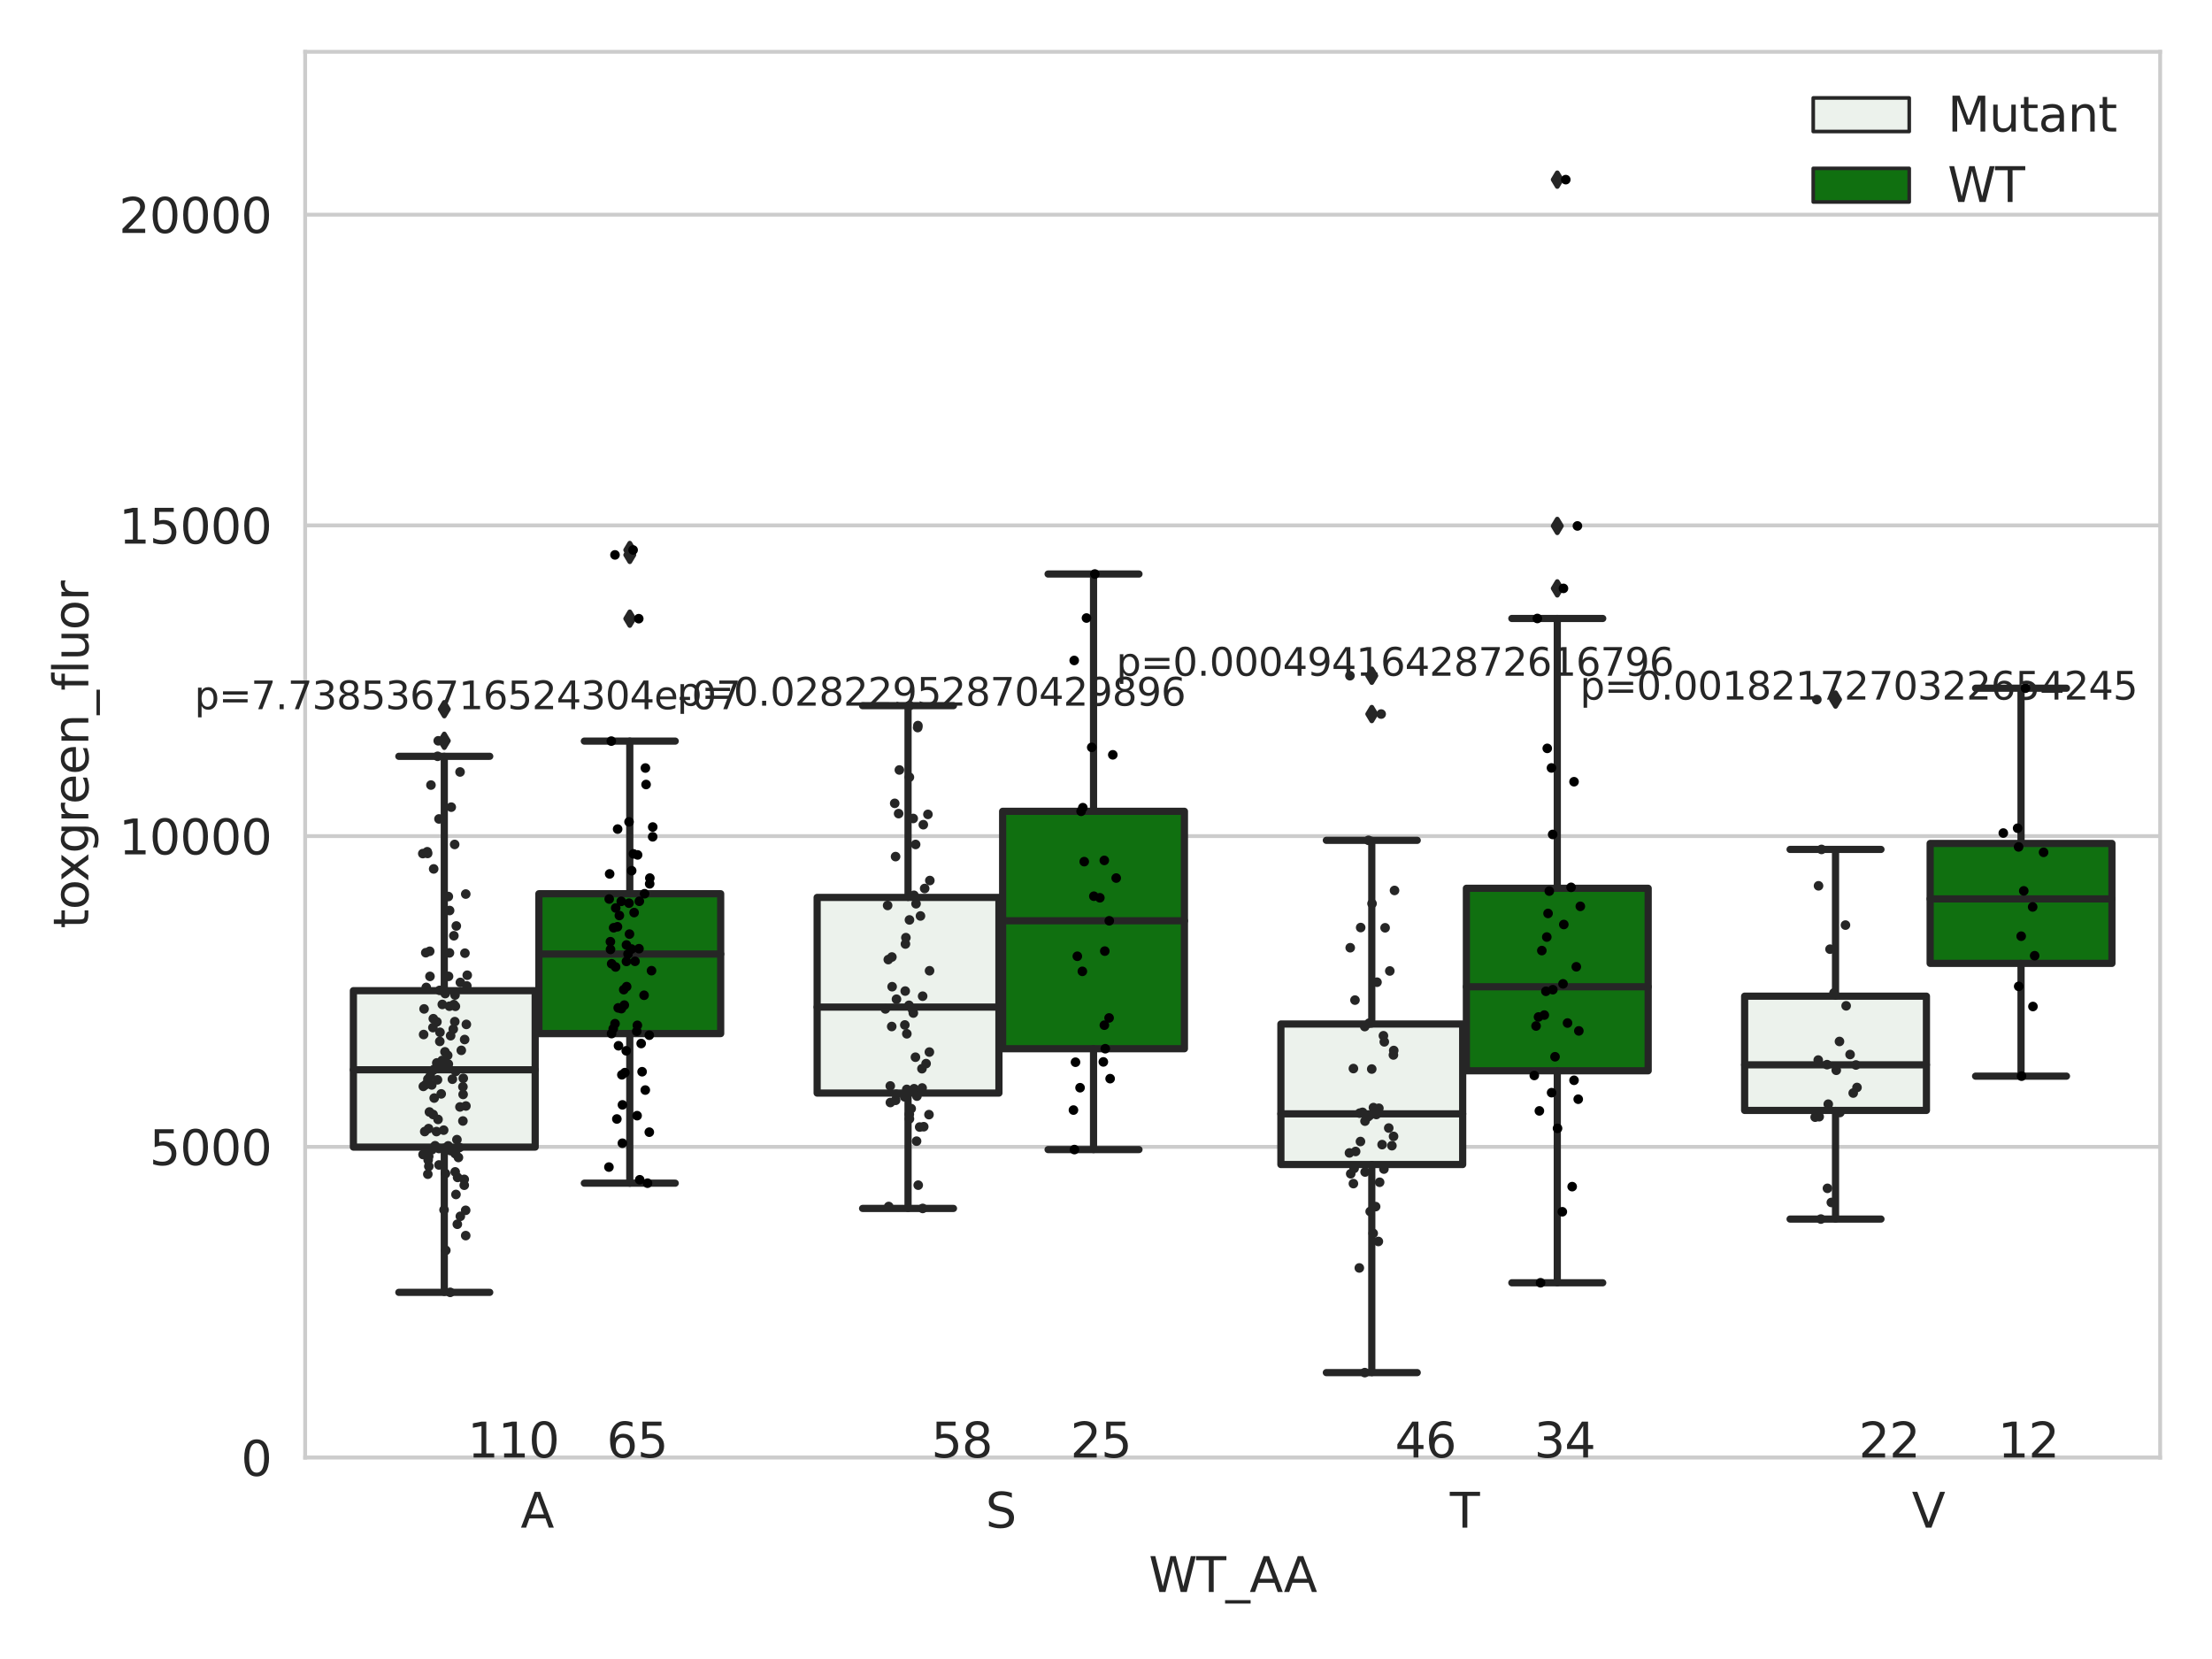 <?xml version="1.0" encoding="utf-8" standalone="no"?>
<!DOCTYPE svg PUBLIC "-//W3C//DTD SVG 1.1//EN"
  "http://www.w3.org/Graphics/SVG/1.1/DTD/svg11.dtd">
<svg xmlns:xlink="http://www.w3.org/1999/xlink" width="460.8pt" height="345.6pt" viewBox="0 0 460.8 345.6" xmlns="http://www.w3.org/2000/svg" version="1.1">
 <defs>
  <style type="text/css">*{stroke-linejoin: round; stroke-linecap: butt}</style>
 </defs>
 <g id="figure_1">
  <g id="patch_1">
   <path d="M 0 345.6 
L 460.8 345.6 
L 460.8 0 
L 0 0 
z
" style="fill: #ffffff"/>
  </g>
  <g id="axes_1">
   <g id="patch_2">
    <path d="M 63.571 303.64 
L 450 303.64 
L 450 10.8 
L 63.571 10.8 
z
" style="fill: #ffffff"/>
   </g>
   <g id="matplotlib.axis_1">
    <g id="xtick_1">
     <g id="text_1">
      <!-- A -->
      <g style="fill: #262626" transform="translate(108.455 318.238) scale(0.1 -0.1)">
       <defs>
        <path id="DejaVuSans-41" d="M 2188 4044 
L 1331 1722 
L 3047 1722 
L 2188 4044 
z
M 1831 4666 
L 2547 4666 
L 4325 0 
L 3669 0 
L 3244 1197 
L 1141 1197 
L 716 0 
L 50 0 
L 1831 4666 
z
" transform="scale(0.016)"/>
       </defs>
       <use xlink:href="#DejaVuSans-41"/>
      </g>
     </g>
    </g>
    <g id="xtick_2">
     <g id="text_2">
      <!-- S -->
      <g style="fill: #262626" transform="translate(205.308 318.238) scale(0.1 -0.1)">
       <defs>
        <path id="DejaVuSans-53" d="M 3425 4513 
L 3425 3897 
Q 3066 4069 2747 4153 
Q 2428 4238 2131 4238 
Q 1616 4238 1336 4038 
Q 1056 3838 1056 3469 
Q 1056 3159 1242 3001 
Q 1428 2844 1947 2747 
L 2328 2669 
Q 3034 2534 3370 2195 
Q 3706 1856 3706 1288 
Q 3706 609 3251 259 
Q 2797 -91 1919 -91 
Q 1588 -91 1214 -16 
Q 841 59 441 206 
L 441 856 
Q 825 641 1194 531 
Q 1563 422 1919 422 
Q 2459 422 2753 634 
Q 3047 847 3047 1241 
Q 3047 1584 2836 1778 
Q 2625 1972 2144 2069 
L 1759 2144 
Q 1053 2284 737 2584 
Q 422 2884 422 3419 
Q 422 4038 858 4394 
Q 1294 4750 2059 4750 
Q 2388 4750 2728 4690 
Q 3069 4631 3425 4513 
z
" transform="scale(0.016)"/>
       </defs>
       <use xlink:href="#DejaVuSans-53"/>
      </g>
     </g>
    </g>
    <g id="xtick_3">
     <g id="text_3">
      <!-- T -->
      <g style="fill: #262626" transform="translate(302.035 318.238) scale(0.1 -0.1)">
       <defs>
        <path id="DejaVuSans-54" d="M -19 4666 
L 3928 4666 
L 3928 4134 
L 2272 4134 
L 2272 0 
L 1638 0 
L 1638 4134 
L -19 4134 
L -19 4666 
z
" transform="scale(0.016)"/>
       </defs>
       <use xlink:href="#DejaVuSans-54"/>
      </g>
     </g>
    </g>
    <g id="xtick_4">
     <g id="text_4">
      <!-- V -->
      <g style="fill: #262626" transform="translate(398.276 318.238) scale(0.1 -0.1)">
       <defs>
        <path id="DejaVuSans-56" d="M 1831 0 
L 50 4666 
L 709 4666 
L 2188 738 
L 3669 4666 
L 4325 4666 
L 2547 0 
L 1831 0 
z
" transform="scale(0.016)"/>
       </defs>
       <use xlink:href="#DejaVuSans-56"/>
      </g>
     </g>
    </g>
    <g id="text_5">
     <!-- WT_AA -->
     <g style="fill: #262626" transform="translate(239.31 331.638) scale(0.1 -0.1)">
      <defs>
       <path id="DejaVuSans-57" d="M 213 4666 
L 850 4666 
L 1831 722 
L 2809 4666 
L 3519 4666 
L 4500 722 
L 5478 4666 
L 6119 4666 
L 4947 0 
L 4153 0 
L 3169 4050 
L 2175 0 
L 1381 0 
L 213 4666 
z
" transform="scale(0.016)"/>
       <path id="DejaVuSans-5f" d="M 3263 -1063 
L 3263 -1509 
L -63 -1509 
L -63 -1063 
L 3263 -1063 
z
" transform="scale(0.016)"/>
      </defs>
      <use xlink:href="#DejaVuSans-57"/>
      <use xlink:href="#DejaVuSans-54" x="98.877"/>
      <use xlink:href="#DejaVuSans-5f" x="159.961"/>
      <use xlink:href="#DejaVuSans-41" x="209.961"/>
      <use xlink:href="#DejaVuSans-41" x="281.119"/>
     </g>
    </g>
   </g>
   <g id="matplotlib.axis_2">
    <g id="ytick_1">
     <g id="line2d_1">
      <path d="M 63.571 303.64 
L 450 303.64 
" clip-path="url(#pa5cb909cbb)" style="fill: none; stroke: #cccccc; stroke-width: 0.8; stroke-linecap: round"/>
     </g>
     <g id="text_6">
      <!-- 0 -->
      <g style="fill: #262626" transform="translate(50.209 307.439) scale(0.1 -0.1)">
       <defs>
        <path id="DejaVuSans-30" d="M 2034 4250 
Q 1547 4250 1301 3770 
Q 1056 3291 1056 2328 
Q 1056 1369 1301 889 
Q 1547 409 2034 409 
Q 2525 409 2770 889 
Q 3016 1369 3016 2328 
Q 3016 3291 2770 3770 
Q 2525 4250 2034 4250 
z
M 2034 4750 
Q 2819 4750 3233 4129 
Q 3647 3509 3647 2328 
Q 3647 1150 3233 529 
Q 2819 -91 2034 -91 
Q 1250 -91 836 529 
Q 422 1150 422 2328 
Q 422 3509 836 4129 
Q 1250 4750 2034 4750 
z
" transform="scale(0.016)"/>
       </defs>
       <use xlink:href="#DejaVuSans-30"/>
      </g>
     </g>
    </g>
    <g id="ytick_2">
     <g id="line2d_2">
      <path d="M 63.571 238.91 
L 450 238.91 
" clip-path="url(#pa5cb909cbb)" style="fill: none; stroke: #cccccc; stroke-width: 0.8; stroke-linecap: round"/>
     </g>
     <g id="text_7">
      <!-- 5000 -->
      <g style="fill: #262626" transform="translate(31.121 242.709) scale(0.1 -0.1)">
       <defs>
        <path id="DejaVuSans-35" d="M 691 4666 
L 3169 4666 
L 3169 4134 
L 1269 4134 
L 1269 2991 
Q 1406 3038 1543 3061 
Q 1681 3084 1819 3084 
Q 2600 3084 3056 2656 
Q 3513 2228 3513 1497 
Q 3513 744 3044 326 
Q 2575 -91 1722 -91 
Q 1428 -91 1123 -41 
Q 819 9 494 109 
L 494 744 
Q 775 591 1075 516 
Q 1375 441 1709 441 
Q 2250 441 2565 725 
Q 2881 1009 2881 1497 
Q 2881 1984 2565 2268 
Q 2250 2553 1709 2553 
Q 1456 2553 1204 2497 
Q 953 2441 691 2322 
L 691 4666 
z
" transform="scale(0.016)"/>
       </defs>
       <use xlink:href="#DejaVuSans-35"/>
       <use xlink:href="#DejaVuSans-30" x="63.623"/>
       <use xlink:href="#DejaVuSans-30" x="127.246"/>
       <use xlink:href="#DejaVuSans-30" x="190.869"/>
      </g>
     </g>
    </g>
    <g id="ytick_3">
     <g id="line2d_3">
      <path d="M 63.571 174.18 
L 450 174.18 
" clip-path="url(#pa5cb909cbb)" style="fill: none; stroke: #cccccc; stroke-width: 0.8; stroke-linecap: round"/>
     </g>
     <g id="text_8">
      <!-- 10000 -->
      <g style="fill: #262626" transform="translate(24.759 177.979) scale(0.1 -0.1)">
       <defs>
        <path id="DejaVuSans-31" d="M 794 531 
L 1825 531 
L 1825 4091 
L 703 3866 
L 703 4441 
L 1819 4666 
L 2450 4666 
L 2450 531 
L 3481 531 
L 3481 0 
L 794 0 
L 794 531 
z
" transform="scale(0.016)"/>
       </defs>
       <use xlink:href="#DejaVuSans-31"/>
       <use xlink:href="#DejaVuSans-30" x="63.623"/>
       <use xlink:href="#DejaVuSans-30" x="127.246"/>
       <use xlink:href="#DejaVuSans-30" x="190.869"/>
       <use xlink:href="#DejaVuSans-30" x="254.492"/>
      </g>
     </g>
    </g>
    <g id="ytick_4">
     <g id="line2d_4">
      <path d="M 63.571 109.45 
L 450 109.45 
" clip-path="url(#pa5cb909cbb)" style="fill: none; stroke: #cccccc; stroke-width: 0.8; stroke-linecap: round"/>
     </g>
     <g id="text_9">
      <!-- 15000 -->
      <g style="fill: #262626" transform="translate(24.759 113.249) scale(0.1 -0.1)">
       <use xlink:href="#DejaVuSans-31"/>
       <use xlink:href="#DejaVuSans-35" x="63.623"/>
       <use xlink:href="#DejaVuSans-30" x="127.246"/>
       <use xlink:href="#DejaVuSans-30" x="190.869"/>
       <use xlink:href="#DejaVuSans-30" x="254.492"/>
      </g>
     </g>
    </g>
    <g id="ytick_5">
     <g id="line2d_5">
      <path d="M 63.571 44.719 
L 450 44.719 
" clip-path="url(#pa5cb909cbb)" style="fill: none; stroke: #cccccc; stroke-width: 0.8; stroke-linecap: round"/>
     </g>
     <g id="text_10">
      <!-- 20000 -->
      <g style="fill: #262626" transform="translate(24.759 48.519) scale(0.1 -0.1)">
       <defs>
        <path id="DejaVuSans-32" d="M 1228 531 
L 3431 531 
L 3431 0 
L 469 0 
L 469 531 
Q 828 903 1448 1529 
Q 2069 2156 2228 2338 
Q 2531 2678 2651 2914 
Q 2772 3150 2772 3378 
Q 2772 3750 2511 3984 
Q 2250 4219 1831 4219 
Q 1534 4219 1204 4116 
Q 875 4013 500 3803 
L 500 4441 
Q 881 4594 1212 4672 
Q 1544 4750 1819 4750 
Q 2544 4750 2975 4387 
Q 3406 4025 3406 3419 
Q 3406 3131 3298 2873 
Q 3191 2616 2906 2266 
Q 2828 2175 2409 1742 
Q 1991 1309 1228 531 
z
" transform="scale(0.016)"/>
       </defs>
       <use xlink:href="#DejaVuSans-32"/>
       <use xlink:href="#DejaVuSans-30" x="63.623"/>
       <use xlink:href="#DejaVuSans-30" x="127.246"/>
       <use xlink:href="#DejaVuSans-30" x="190.869"/>
       <use xlink:href="#DejaVuSans-30" x="254.492"/>
      </g>
     </g>
    </g>
    <g id="text_11">
     <!-- toxgreen_fluor -->
     <g style="fill: #262626" transform="translate(18.401 193.415) rotate(-90) scale(0.1 -0.1)">
      <defs>
       <path id="DejaVuSans-74" d="M 1172 4494 
L 1172 3500 
L 2356 3500 
L 2356 3053 
L 1172 3053 
L 1172 1153 
Q 1172 725 1289 603 
Q 1406 481 1766 481 
L 2356 481 
L 2356 0 
L 1766 0 
Q 1100 0 847 248 
Q 594 497 594 1153 
L 594 3053 
L 172 3053 
L 172 3500 
L 594 3500 
L 594 4494 
L 1172 4494 
z
" transform="scale(0.016)"/>
       <path id="DejaVuSans-6f" d="M 1959 3097 
Q 1497 3097 1228 2736 
Q 959 2375 959 1747 
Q 959 1119 1226 758 
Q 1494 397 1959 397 
Q 2419 397 2687 759 
Q 2956 1122 2956 1747 
Q 2956 2369 2687 2733 
Q 2419 3097 1959 3097 
z
M 1959 3584 
Q 2709 3584 3137 3096 
Q 3566 2609 3566 1747 
Q 3566 888 3137 398 
Q 2709 -91 1959 -91 
Q 1206 -91 779 398 
Q 353 888 353 1747 
Q 353 2609 779 3096 
Q 1206 3584 1959 3584 
z
" transform="scale(0.016)"/>
       <path id="DejaVuSans-78" d="M 3513 3500 
L 2247 1797 
L 3578 0 
L 2900 0 
L 1881 1375 
L 863 0 
L 184 0 
L 1544 1831 
L 300 3500 
L 978 3500 
L 1906 2253 
L 2834 3500 
L 3513 3500 
z
" transform="scale(0.016)"/>
       <path id="DejaVuSans-67" d="M 2906 1791 
Q 2906 2416 2648 2759 
Q 2391 3103 1925 3103 
Q 1463 3103 1205 2759 
Q 947 2416 947 1791 
Q 947 1169 1205 825 
Q 1463 481 1925 481 
Q 2391 481 2648 825 
Q 2906 1169 2906 1791 
z
M 3481 434 
Q 3481 -459 3084 -895 
Q 2688 -1331 1869 -1331 
Q 1566 -1331 1297 -1286 
Q 1028 -1241 775 -1147 
L 775 -588 
Q 1028 -725 1275 -790 
Q 1522 -856 1778 -856 
Q 2344 -856 2625 -561 
Q 2906 -266 2906 331 
L 2906 616 
Q 2728 306 2450 153 
Q 2172 0 1784 0 
Q 1141 0 747 490 
Q 353 981 353 1791 
Q 353 2603 747 3093 
Q 1141 3584 1784 3584 
Q 2172 3584 2450 3431 
Q 2728 3278 2906 2969 
L 2906 3500 
L 3481 3500 
L 3481 434 
z
" transform="scale(0.016)"/>
       <path id="DejaVuSans-72" d="M 2631 2963 
Q 2534 3019 2420 3045 
Q 2306 3072 2169 3072 
Q 1681 3072 1420 2755 
Q 1159 2438 1159 1844 
L 1159 0 
L 581 0 
L 581 3500 
L 1159 3500 
L 1159 2956 
Q 1341 3275 1631 3429 
Q 1922 3584 2338 3584 
Q 2397 3584 2469 3576 
Q 2541 3569 2628 3553 
L 2631 2963 
z
" transform="scale(0.016)"/>
       <path id="DejaVuSans-65" d="M 3597 1894 
L 3597 1613 
L 953 1613 
Q 991 1019 1311 708 
Q 1631 397 2203 397 
Q 2534 397 2845 478 
Q 3156 559 3463 722 
L 3463 178 
Q 3153 47 2828 -22 
Q 2503 -91 2169 -91 
Q 1331 -91 842 396 
Q 353 884 353 1716 
Q 353 2575 817 3079 
Q 1281 3584 2069 3584 
Q 2775 3584 3186 3129 
Q 3597 2675 3597 1894 
z
M 3022 2063 
Q 3016 2534 2758 2815 
Q 2500 3097 2075 3097 
Q 1594 3097 1305 2825 
Q 1016 2553 972 2059 
L 3022 2063 
z
" transform="scale(0.016)"/>
       <path id="DejaVuSans-6e" d="M 3513 2113 
L 3513 0 
L 2938 0 
L 2938 2094 
Q 2938 2591 2744 2837 
Q 2550 3084 2163 3084 
Q 1697 3084 1428 2787 
Q 1159 2491 1159 1978 
L 1159 0 
L 581 0 
L 581 3500 
L 1159 3500 
L 1159 2956 
Q 1366 3272 1645 3428 
Q 1925 3584 2291 3584 
Q 2894 3584 3203 3211 
Q 3513 2838 3513 2113 
z
" transform="scale(0.016)"/>
       <path id="DejaVuSans-66" d="M 2375 4863 
L 2375 4384 
L 1825 4384 
Q 1516 4384 1395 4259 
Q 1275 4134 1275 3809 
L 1275 3500 
L 2222 3500 
L 2222 3053 
L 1275 3053 
L 1275 0 
L 697 0 
L 697 3053 
L 147 3053 
L 147 3500 
L 697 3500 
L 697 3744 
Q 697 4328 969 4595 
Q 1241 4863 1831 4863 
L 2375 4863 
z
" transform="scale(0.016)"/>
       <path id="DejaVuSans-6c" d="M 603 4863 
L 1178 4863 
L 1178 0 
L 603 0 
L 603 4863 
z
" transform="scale(0.016)"/>
       <path id="DejaVuSans-75" d="M 544 1381 
L 544 3500 
L 1119 3500 
L 1119 1403 
Q 1119 906 1312 657 
Q 1506 409 1894 409 
Q 2359 409 2629 706 
Q 2900 1003 2900 1516 
L 2900 3500 
L 3475 3500 
L 3475 0 
L 2900 0 
L 2900 538 
Q 2691 219 2414 64 
Q 2138 -91 1772 -91 
Q 1169 -91 856 284 
Q 544 659 544 1381 
z
M 1991 3584 
L 1991 3584 
z
" transform="scale(0.016)"/>
      </defs>
      <use xlink:href="#DejaVuSans-74"/>
      <use xlink:href="#DejaVuSans-6f" x="39.209"/>
      <use xlink:href="#DejaVuSans-78" x="97.266"/>
      <use xlink:href="#DejaVuSans-67" x="156.445"/>
      <use xlink:href="#DejaVuSans-72" x="219.922"/>
      <use xlink:href="#DejaVuSans-65" x="258.785"/>
      <use xlink:href="#DejaVuSans-65" x="320.309"/>
      <use xlink:href="#DejaVuSans-6e" x="381.832"/>
      <use xlink:href="#DejaVuSans-5f" x="445.211"/>
      <use xlink:href="#DejaVuSans-66" x="495.211"/>
      <use xlink:href="#DejaVuSans-6c" x="530.416"/>
      <use xlink:href="#DejaVuSans-75" x="558.199"/>
      <use xlink:href="#DejaVuSans-6f" x="621.578"/>
      <use xlink:href="#DejaVuSans-72" x="682.76"/>
     </g>
    </g>
   </g>
   <g id="patch_3">
    <path d="M 73.618 238.96 
L 111.488 238.96 
L 111.488 206.375 
L 73.618 206.375 
L 73.618 238.96 
z
" clip-path="url(#pa5cb909cbb)" style="fill: #ecf2ec; stroke: #262626; stroke-width: 1.5; stroke-linejoin: miter"/>
   </g>
   <g id="patch_4">
    <path d="M 112.261 215.317 
L 150.131 215.317 
L 150.131 186.182 
L 112.261 186.182 
L 112.261 215.317 
z
" clip-path="url(#pa5cb909cbb)" style="fill: #107010; stroke: #262626; stroke-width: 1.5; stroke-linejoin: miter"/>
   </g>
   <g id="patch_5">
    <path d="M 170.226 227.709 
L 208.096 227.709 
L 208.096 186.947 
L 170.226 186.947 
L 170.226 227.709 
z
" clip-path="url(#pa5cb909cbb)" style="fill: #ecf2ec; stroke: #262626; stroke-width: 1.5; stroke-linejoin: miter"/>
   </g>
   <g id="patch_6">
    <path d="M 208.868 218.467 
L 246.738 218.467 
L 246.738 169.011 
L 208.868 169.011 
L 208.868 218.467 
z
" clip-path="url(#pa5cb909cbb)" style="fill: #107010; stroke: #262626; stroke-width: 1.5; stroke-linejoin: miter"/>
   </g>
   <g id="patch_7">
    <path d="M 266.833 242.593 
L 304.703 242.593 
L 304.703 213.317 
L 266.833 213.317 
L 266.833 242.593 
z
" clip-path="url(#pa5cb909cbb)" style="fill: #ecf2ec; stroke: #262626; stroke-width: 1.5; stroke-linejoin: miter"/>
   </g>
   <g id="patch_8">
    <path d="M 305.476 223.063 
L 343.346 223.063 
L 343.346 185.046 
L 305.476 185.046 
L 305.476 223.063 
z
" clip-path="url(#pa5cb909cbb)" style="fill: #107010; stroke: #262626; stroke-width: 1.5; stroke-linejoin: miter"/>
   </g>
   <g id="patch_9">
    <path d="M 363.44 231.324 
L 401.31 231.324 
L 401.31 207.52 
L 363.44 207.52 
L 363.44 231.324 
z
" clip-path="url(#pa5cb909cbb)" style="fill: #ecf2ec; stroke: #262626; stroke-width: 1.5; stroke-linejoin: miter"/>
   </g>
   <g id="patch_10">
    <path d="M 402.083 200.688 
L 439.953 200.688 
L 439.953 175.705 
L 402.083 175.705 
L 402.083 200.688 
z
" clip-path="url(#pa5cb909cbb)" style="fill: #107010; stroke: #262626; stroke-width: 1.5; stroke-linejoin: miter"/>
   </g>
   <g id="patch_11">
    <path d="M 111.875 303.64 
L 111.875 303.64 
L 111.875 303.64 
L 111.875 303.64 
z
" clip-path="url(#pa5cb909cbb)" style="fill: #ecf2ec; stroke: #262626; stroke-width: 0.75; stroke-linejoin: miter"/>
   </g>
   <g id="patch_12">
    <path d="M 111.875 303.64 
L 111.875 303.64 
L 111.875 303.64 
L 111.875 303.64 
z
" clip-path="url(#pa5cb909cbb)" style="fill: #107010; stroke: #262626; stroke-width: 0.75; stroke-linejoin: miter"/>
   </g>
   <g id="PathCollection_1"/>
   <g id="PathCollection_2"/>
   <g id="line2d_6">
    <path d="M 92.553 238.96 
L 92.553 269.221 
" clip-path="url(#pa5cb909cbb)" style="fill: none; stroke: #262626; stroke-width: 1.5; stroke-linecap: round"/>
   </g>
   <g id="line2d_7">
    <path d="M 92.553 206.375 
L 92.553 157.553 
" clip-path="url(#pa5cb909cbb)" style="fill: none; stroke: #262626; stroke-width: 1.5; stroke-linecap: round"/>
   </g>
   <g id="line2d_8">
    <path d="M 83.086 269.221 
L 102.021 269.221 
" clip-path="url(#pa5cb909cbb)" style="fill: none; stroke: #262626; stroke-width: 1.5; stroke-linecap: round"/>
   </g>
   <g id="line2d_9">
    <path d="M 83.086 157.553 
L 102.021 157.553 
" clip-path="url(#pa5cb909cbb)" style="fill: none; stroke: #262626; stroke-width: 1.5; stroke-linecap: round"/>
   </g>
   <g id="line2d_10">
    <defs>
     <path id="m62c99477bf" d="M -0 1.414 
L 0.849 0 
L 0 -1.414 
L -0.849 -0 
z
" style="stroke: #262626; stroke-linejoin: miter"/>
    </defs>
    <g clip-path="url(#pa5cb909cbb)">
     <use xlink:href="#m62c99477bf" x="92.553" y="154.323" style="fill: #262626; stroke: #262626; stroke-linejoin: miter"/>
     <use xlink:href="#m62c99477bf" x="92.553" y="147.736" style="fill: #262626; stroke: #262626; stroke-linejoin: miter"/>
    </g>
   </g>
   <g id="line2d_11">
    <path d="M 131.196 215.317 
L 131.196 246.477 
" clip-path="url(#pa5cb909cbb)" style="fill: none; stroke: #262626; stroke-width: 1.5; stroke-linecap: round"/>
   </g>
   <g id="line2d_12">
    <path d="M 131.196 186.182 
L 131.196 154.387 
" clip-path="url(#pa5cb909cbb)" style="fill: none; stroke: #262626; stroke-width: 1.5; stroke-linecap: round"/>
   </g>
   <g id="line2d_13">
    <path d="M 121.729 246.477 
L 140.664 246.477 
" clip-path="url(#pa5cb909cbb)" style="fill: none; stroke: #262626; stroke-width: 1.5; stroke-linecap: round"/>
   </g>
   <g id="line2d_14">
    <path d="M 121.729 154.387 
L 140.664 154.387 
" clip-path="url(#pa5cb909cbb)" style="fill: none; stroke: #262626; stroke-width: 1.5; stroke-linecap: round"/>
   </g>
   <g id="line2d_15">
    <g clip-path="url(#pa5cb909cbb)">
     <use xlink:href="#m62c99477bf" x="131.196" y="114.573" style="fill: #262626; stroke: #262626; stroke-linejoin: miter"/>
     <use xlink:href="#m62c99477bf" x="131.196" y="115.595" style="fill: #262626; stroke: #262626; stroke-linejoin: miter"/>
     <use xlink:href="#m62c99477bf" x="131.196" y="128.881" style="fill: #262626; stroke: #262626; stroke-linejoin: miter"/>
    </g>
   </g>
   <g id="line2d_16">
    <path d="M 189.161 227.709 
L 189.161 251.738 
" clip-path="url(#pa5cb909cbb)" style="fill: none; stroke: #262626; stroke-width: 1.5; stroke-linecap: round"/>
   </g>
   <g id="line2d_17">
    <path d="M 189.161 186.947 
L 189.161 147.001 
" clip-path="url(#pa5cb909cbb)" style="fill: none; stroke: #262626; stroke-width: 1.5; stroke-linecap: round"/>
   </g>
   <g id="line2d_18">
    <path d="M 179.693 251.738 
L 198.628 251.738 
" clip-path="url(#pa5cb909cbb)" style="fill: none; stroke: #262626; stroke-width: 1.5; stroke-linecap: round"/>
   </g>
   <g id="line2d_19">
    <path d="M 179.693 147.001 
L 198.628 147.001 
" clip-path="url(#pa5cb909cbb)" style="fill: none; stroke: #262626; stroke-width: 1.5; stroke-linecap: round"/>
   </g>
   <g id="line2d_20"/>
   <g id="line2d_21">
    <path d="M 227.803 218.467 
L 227.803 239.478 
" clip-path="url(#pa5cb909cbb)" style="fill: none; stroke: #262626; stroke-width: 1.5; stroke-linecap: round"/>
   </g>
   <g id="line2d_22">
    <path d="M 227.803 169.011 
L 227.803 119.58 
" clip-path="url(#pa5cb909cbb)" style="fill: none; stroke: #262626; stroke-width: 1.5; stroke-linecap: round"/>
   </g>
   <g id="line2d_23">
    <path d="M 218.336 239.478 
L 237.271 239.478 
" clip-path="url(#pa5cb909cbb)" style="fill: none; stroke: #262626; stroke-width: 1.5; stroke-linecap: round"/>
   </g>
   <g id="line2d_24">
    <path d="M 218.336 119.58 
L 237.271 119.58 
" clip-path="url(#pa5cb909cbb)" style="fill: none; stroke: #262626; stroke-width: 1.5; stroke-linecap: round"/>
   </g>
   <g id="line2d_25"/>
   <g id="line2d_26">
    <path d="M 285.768 242.593 
L 285.768 285.94 
" clip-path="url(#pa5cb909cbb)" style="fill: none; stroke: #262626; stroke-width: 1.5; stroke-linecap: round"/>
   </g>
   <g id="line2d_27">
    <path d="M 285.768 213.317 
L 285.768 175.057 
" clip-path="url(#pa5cb909cbb)" style="fill: none; stroke: #262626; stroke-width: 1.5; stroke-linecap: round"/>
   </g>
   <g id="line2d_28">
    <path d="M 276.3 285.94 
L 295.235 285.94 
" clip-path="url(#pa5cb909cbb)" style="fill: none; stroke: #262626; stroke-width: 1.5; stroke-linecap: round"/>
   </g>
   <g id="line2d_29">
    <path d="M 276.3 175.057 
L 295.235 175.057 
" clip-path="url(#pa5cb909cbb)" style="fill: none; stroke: #262626; stroke-width: 1.5; stroke-linecap: round"/>
   </g>
   <g id="line2d_30">
    <g clip-path="url(#pa5cb909cbb)">
     <use xlink:href="#m62c99477bf" x="285.768" y="140.767" style="fill: #262626; stroke: #262626; stroke-linejoin: miter"/>
     <use xlink:href="#m62c99477bf" x="285.768" y="148.749" style="fill: #262626; stroke: #262626; stroke-linejoin: miter"/>
    </g>
   </g>
   <g id="line2d_31">
    <path d="M 324.411 223.063 
L 324.411 267.226 
" clip-path="url(#pa5cb909cbb)" style="fill: none; stroke: #262626; stroke-width: 1.5; stroke-linecap: round"/>
   </g>
   <g id="line2d_32">
    <path d="M 324.411 185.046 
L 324.411 128.839 
" clip-path="url(#pa5cb909cbb)" style="fill: none; stroke: #262626; stroke-width: 1.5; stroke-linecap: round"/>
   </g>
   <g id="line2d_33">
    <path d="M 314.943 267.226 
L 333.878 267.226 
" clip-path="url(#pa5cb909cbb)" style="fill: none; stroke: #262626; stroke-width: 1.5; stroke-linecap: round"/>
   </g>
   <g id="line2d_34">
    <path d="M 314.943 128.839 
L 333.878 128.839 
" clip-path="url(#pa5cb909cbb)" style="fill: none; stroke: #262626; stroke-width: 1.5; stroke-linecap: round"/>
   </g>
   <g id="line2d_35">
    <g clip-path="url(#pa5cb909cbb)">
     <use xlink:href="#m62c99477bf" x="324.411" y="37.422" style="fill: #262626; stroke: #262626; stroke-linejoin: miter"/>
     <use xlink:href="#m62c99477bf" x="324.411" y="122.572" style="fill: #262626; stroke: #262626; stroke-linejoin: miter"/>
     <use xlink:href="#m62c99477bf" x="324.411" y="109.562" style="fill: #262626; stroke: #262626; stroke-linejoin: miter"/>
    </g>
   </g>
   <g id="line2d_36">
    <path d="M 382.375 231.324 
L 382.375 253.953 
" clip-path="url(#pa5cb909cbb)" style="fill: none; stroke: #262626; stroke-width: 1.5; stroke-linecap: round"/>
   </g>
   <g id="line2d_37">
    <path d="M 382.375 207.52 
L 382.375 176.951 
" clip-path="url(#pa5cb909cbb)" style="fill: none; stroke: #262626; stroke-width: 1.5; stroke-linecap: round"/>
   </g>
   <g id="line2d_38">
    <path d="M 372.907 253.953 
L 391.842 253.953 
" clip-path="url(#pa5cb909cbb)" style="fill: none; stroke: #262626; stroke-width: 1.5; stroke-linecap: round"/>
   </g>
   <g id="line2d_39">
    <path d="M 372.907 176.951 
L 391.842 176.951 
" clip-path="url(#pa5cb909cbb)" style="fill: none; stroke: #262626; stroke-width: 1.5; stroke-linecap: round"/>
   </g>
   <g id="line2d_40">
    <g clip-path="url(#pa5cb909cbb)">
     <use xlink:href="#m62c99477bf" x="382.375" y="145.731" style="fill: #262626; stroke: #262626; stroke-linejoin: miter"/>
    </g>
   </g>
   <g id="line2d_41">
    <path d="M 421.018 200.688 
L 421.018 224.181 
" clip-path="url(#pa5cb909cbb)" style="fill: none; stroke: #262626; stroke-width: 1.5; stroke-linecap: round"/>
   </g>
   <g id="line2d_42">
    <path d="M 421.018 175.705 
L 421.018 143.369 
" clip-path="url(#pa5cb909cbb)" style="fill: none; stroke: #262626; stroke-width: 1.5; stroke-linecap: round"/>
   </g>
   <g id="line2d_43">
    <path d="M 411.55 224.181 
L 430.485 224.181 
" clip-path="url(#pa5cb909cbb)" style="fill: none; stroke: #262626; stroke-width: 1.5; stroke-linecap: round"/>
   </g>
   <g id="line2d_44">
    <path d="M 411.55 143.369 
L 430.485 143.369 
" clip-path="url(#pa5cb909cbb)" style="fill: none; stroke: #262626; stroke-width: 1.5; stroke-linecap: round"/>
   </g>
   <g id="line2d_45"/>
   <g id="line2d_46">
    <path d="M 73.618 222.852 
L 111.488 222.852 
" clip-path="url(#pa5cb909cbb)" style="fill: none; stroke: #262626; stroke-width: 1.5; stroke-linecap: round"/>
   </g>
   <g id="line2d_47">
    <path d="M 112.261 198.743 
L 150.131 198.743 
" clip-path="url(#pa5cb909cbb)" style="fill: none; stroke: #262626; stroke-width: 1.5; stroke-linecap: round"/>
   </g>
   <g id="line2d_48">
    <path d="M 170.226 209.798 
L 208.096 209.798 
" clip-path="url(#pa5cb909cbb)" style="fill: none; stroke: #262626; stroke-width: 1.5; stroke-linecap: round"/>
   </g>
   <g id="line2d_49">
    <path d="M 208.868 191.82 
L 246.738 191.82 
" clip-path="url(#pa5cb909cbb)" style="fill: none; stroke: #262626; stroke-width: 1.5; stroke-linecap: round"/>
   </g>
   <g id="line2d_50">
    <path d="M 266.833 232.03 
L 304.703 232.03 
" clip-path="url(#pa5cb909cbb)" style="fill: none; stroke: #262626; stroke-width: 1.5; stroke-linecap: round"/>
   </g>
   <g id="line2d_51">
    <path d="M 305.476 205.564 
L 343.346 205.564 
" clip-path="url(#pa5cb909cbb)" style="fill: none; stroke: #262626; stroke-width: 1.5; stroke-linecap: round"/>
   </g>
   <g id="line2d_52">
    <path d="M 363.44 221.819 
L 401.31 221.819 
" clip-path="url(#pa5cb909cbb)" style="fill: none; stroke: #262626; stroke-width: 1.5; stroke-linecap: round"/>
   </g>
   <g id="line2d_53">
    <path d="M 402.083 187.257 
L 439.953 187.257 
" clip-path="url(#pa5cb909cbb)" style="fill: none; stroke: #262626; stroke-width: 1.5; stroke-linecap: round"/>
   </g>
   <g id="patch_13">
    <path d="M 63.571 303.64 
L 63.571 10.8 
" style="fill: none; stroke: #cccccc; stroke-width: 0.8; stroke-linejoin: miter; stroke-linecap: square"/>
   </g>
   <g id="patch_14">
    <path d="M 450 303.64 
L 450 10.8 
" style="fill: none; stroke: #cccccc; stroke-width: 0.8; stroke-linejoin: miter; stroke-linecap: square"/>
   </g>
   <g id="patch_15">
    <path d="M 63.571 303.64 
L 450 303.64 
" style="fill: none; stroke: #cccccc; stroke-width: 0.8; stroke-linejoin: miter; stroke-linecap: square"/>
   </g>
   <g id="patch_16">
    <path d="M 63.571 10.8 
L 450 10.8 
" style="fill: none; stroke: #cccccc; stroke-width: 0.8; stroke-linejoin: miter; stroke-linecap: square"/>
   </g>
   <g id="PathCollection_3">
    <defs>
     <path id="C0_0_ff9fb259fc" d="M 0 1 
C 0.265 1 0.52 0.895 0.707 0.707 
C 0.895 0.52 1 0.265 1 -0 
C 1 -0.265 0.895 -0.52 0.707 -0.707 
C 0.52 -0.895 0.265 -1 0 -1 
C -0.265 -1 -0.52 -0.895 -0.707 -0.707 
C -0.895 -0.52 -1 -0.265 -1 0 
C -1 0.265 -0.895 0.52 -0.707 0.707 
C -0.52 0.895 -0.265 1 0 1 
z
"/>
    </defs>
    <g clip-path="url(#pa5cb909cbb)">
     <use xlink:href="#C0_0_ff9fb259fc" x="88.688" y="225.941" style="fill: #262626"/>
    </g>
    <g clip-path="url(#pa5cb909cbb)">
     <use xlink:href="#C0_0_ff9fb259fc" x="94.713" y="175.913" style="fill: #262626"/>
    </g>
    <g clip-path="url(#pa5cb909cbb)">
     <use xlink:href="#C0_0_ff9fb259fc" x="96.475" y="227.992" style="fill: #262626"/>
    </g>
    <g clip-path="url(#pa5cb909cbb)">
     <use xlink:href="#C0_0_ff9fb259fc" x="93.662" y="189.678" style="fill: #262626"/>
    </g>
    <g clip-path="url(#pa5cb909cbb)">
     <use xlink:href="#C0_0_ff9fb259fc" x="93.788" y="269.221" style="fill: #262626"/>
    </g>
    <g clip-path="url(#pa5cb909cbb)">
     <use xlink:href="#C0_0_ff9fb259fc" x="90.185" y="214.068" style="fill: #262626"/>
    </g>
    <g clip-path="url(#pa5cb909cbb)">
     <use xlink:href="#C0_0_ff9fb259fc" x="94.743" y="212.823" style="fill: #262626"/>
    </g>
    <g clip-path="url(#pa5cb909cbb)">
     <use xlink:href="#C0_0_ff9fb259fc" x="95.897" y="253.378" style="fill: #262626"/>
    </g>
    <g clip-path="url(#pa5cb909cbb)">
     <use xlink:href="#C0_0_ff9fb259fc" x="89.517" y="198.168" style="fill: #262626"/>
    </g>
    <g clip-path="url(#pa5cb909cbb)">
     <use xlink:href="#C0_0_ff9fb259fc" x="88.345" y="210.175" style="fill: #262626"/>
    </g>
    <g clip-path="url(#pa5cb909cbb)">
     <use xlink:href="#C0_0_ff9fb259fc" x="94.822" y="244.125" style="fill: #262626"/>
    </g>
    <g clip-path="url(#pa5cb909cbb)">
     <use xlink:href="#C0_0_ff9fb259fc" x="97.248" y="205.382" style="fill: #262626"/>
    </g>
    <g clip-path="url(#pa5cb909cbb)">
     <use xlink:href="#C0_0_ff9fb259fc" x="95.904" y="204.656" style="fill: #262626"/>
    </g>
    <g clip-path="url(#pa5cb909cbb)">
     <use xlink:href="#C0_0_ff9fb259fc" x="89.004" y="177.436" style="fill: #262626"/>
    </g>
    <g clip-path="url(#pa5cb909cbb)">
     <use xlink:href="#C0_0_ff9fb259fc" x="93.632" y="198.504" style="fill: #262626"/>
    </g>
    <g clip-path="url(#pa5cb909cbb)">
     <use xlink:href="#C0_0_ff9fb259fc" x="89.332" y="242.969" style="fill: #262626"/>
    </g>
    <g clip-path="url(#pa5cb909cbb)">
     <use xlink:href="#C0_0_ff9fb259fc" x="92.505" y="252.042" style="fill: #262626"/>
    </g>
    <g clip-path="url(#pa5cb909cbb)">
     <use xlink:href="#C0_0_ff9fb259fc" x="93.811" y="239.683" style="fill: #262626"/>
    </g>
    <g clip-path="url(#pa5cb909cbb)">
     <use xlink:href="#C0_0_ff9fb259fc" x="96.711" y="246.904" style="fill: #262626"/>
    </g>
    <g clip-path="url(#pa5cb909cbb)">
     <use xlink:href="#C0_0_ff9fb259fc" x="93.743" y="239.403" style="fill: #262626"/>
    </g>
    <g clip-path="url(#pa5cb909cbb)">
     <use xlink:href="#C0_0_ff9fb259fc" x="95.5" y="241.125" style="fill: #262626"/>
    </g>
    <g clip-path="url(#pa5cb909cbb)">
     <use xlink:href="#C0_0_ff9fb259fc" x="94.936" y="223.198" style="fill: #262626"/>
    </g>
    <g clip-path="url(#pa5cb909cbb)">
     <use xlink:href="#C0_0_ff9fb259fc" x="89.775" y="163.544" style="fill: #262626"/>
    </g>
    <g clip-path="url(#pa5cb909cbb)">
     <use xlink:href="#C0_0_ff9fb259fc" x="91.016" y="212.87" style="fill: #262626"/>
    </g>
    <g clip-path="url(#pa5cb909cbb)">
     <use xlink:href="#C0_0_ff9fb259fc" x="91.45" y="170.599" style="fill: #262626"/>
    </g>
    <g clip-path="url(#pa5cb909cbb)">
     <use xlink:href="#C0_0_ff9fb259fc" x="90.926" y="235.727" style="fill: #262626"/>
    </g>
    <g clip-path="url(#pa5cb909cbb)">
     <use xlink:href="#C0_0_ff9fb259fc" x="94.538" y="209.279" style="fill: #262626"/>
    </g>
    <g clip-path="url(#pa5cb909cbb)">
     <use xlink:href="#C0_0_ff9fb259fc" x="96.098" y="218.807" style="fill: #262626"/>
    </g>
    <g clip-path="url(#pa5cb909cbb)">
     <use xlink:href="#C0_0_ff9fb259fc" x="94.866" y="209.634" style="fill: #262626"/>
    </g>
    <g clip-path="url(#pa5cb909cbb)">
     <use xlink:href="#C0_0_ff9fb259fc" x="91.911" y="227.878" style="fill: #262626"/>
    </g>
    <g clip-path="url(#pa5cb909cbb)">
     <use xlink:href="#C0_0_ff9fb259fc" x="89.635" y="224.122" style="fill: #262626"/>
    </g>
    <g clip-path="url(#pa5cb909cbb)">
     <use xlink:href="#C0_0_ff9fb259fc" x="88.076" y="177.818" style="fill: #262626"/>
    </g>
    <g clip-path="url(#pa5cb909cbb)">
     <use xlink:href="#C0_0_ff9fb259fc" x="91.654" y="215.044" style="fill: #262626"/>
    </g>
    <g clip-path="url(#pa5cb909cbb)">
     <use xlink:href="#C0_0_ff9fb259fc" x="95.057" y="192.896" style="fill: #262626"/>
    </g>
    <g clip-path="url(#pa5cb909cbb)">
     <use xlink:href="#C0_0_ff9fb259fc" x="97.058" y="230.397" style="fill: #262626"/>
    </g>
    <g clip-path="url(#pa5cb909cbb)">
     <use xlink:href="#C0_0_ff9fb259fc" x="95.838" y="160.816" style="fill: #262626"/>
    </g>
    <g clip-path="url(#pa5cb909cbb)">
     <use xlink:href="#C0_0_ff9fb259fc" x="88.698" y="198.469" style="fill: #262626"/>
    </g>
    <g clip-path="url(#pa5cb909cbb)">
     <use xlink:href="#C0_0_ff9fb259fc" x="97.007" y="252.129" style="fill: #262626"/>
    </g>
    <g clip-path="url(#pa5cb909cbb)">
     <use xlink:href="#C0_0_ff9fb259fc" x="95.707" y="239.046" style="fill: #262626"/>
    </g>
    <g clip-path="url(#pa5cb909cbb)">
     <use xlink:href="#C0_0_ff9fb259fc" x="88.187" y="226.315" style="fill: #262626"/>
    </g>
    <g clip-path="url(#pa5cb909cbb)">
     <use xlink:href="#C0_0_ff9fb259fc" x="90.344" y="181.01" style="fill: #262626"/>
    </g>
    <g clip-path="url(#pa5cb909cbb)">
     <use xlink:href="#C0_0_ff9fb259fc" x="94.004" y="168.145" style="fill: #262626"/>
    </g>
    <g clip-path="url(#pa5cb909cbb)">
     <use xlink:href="#C0_0_ff9fb259fc" x="91.44" y="239.256" style="fill: #262626"/>
    </g>
    <g clip-path="url(#pa5cb909cbb)">
     <use xlink:href="#C0_0_ff9fb259fc" x="95.186" y="237.408" style="fill: #262626"/>
    </g>
    <g clip-path="url(#pa5cb909cbb)">
     <use xlink:href="#C0_0_ff9fb259fc" x="96.431" y="233.521" style="fill: #262626"/>
    </g>
    <g clip-path="url(#pa5cb909cbb)">
     <use xlink:href="#C0_0_ff9fb259fc" x="94.801" y="240.296" style="fill: #262626"/>
    </g>
    <g clip-path="url(#pa5cb909cbb)">
     <use xlink:href="#C0_0_ff9fb259fc" x="95.27" y="255.031" style="fill: #262626"/>
    </g>
    <g clip-path="url(#pa5cb909cbb)">
     <use xlink:href="#C0_0_ff9fb259fc" x="90.27" y="212.211" style="fill: #262626"/>
    </g>
    <g clip-path="url(#pa5cb909cbb)">
     <use xlink:href="#C0_0_ff9fb259fc" x="95.324" y="245.278" style="fill: #262626"/>
    </g>
    <g clip-path="url(#pa5cb909cbb)">
     <use xlink:href="#C0_0_ff9fb259fc" x="89.991" y="239.496" style="fill: #262626"/>
    </g>
    <g clip-path="url(#pa5cb909cbb)">
     <use xlink:href="#C0_0_ff9fb259fc" x="91.168" y="157.553" style="fill: #262626"/>
    </g>
    <g clip-path="url(#pa5cb909cbb)">
     <use xlink:href="#C0_0_ff9fb259fc" x="90.525" y="222.73" style="fill: #262626"/>
    </g>
    <g clip-path="url(#pa5cb909cbb)">
     <use xlink:href="#C0_0_ff9fb259fc" x="90.451" y="228.747" style="fill: #262626"/>
    </g>
    <g clip-path="url(#pa5cb909cbb)">
     <use xlink:href="#C0_0_ff9fb259fc" x="93.441" y="203.394" style="fill: #262626"/>
    </g>
    <g clip-path="url(#pa5cb909cbb)">
     <use xlink:href="#C0_0_ff9fb259fc" x="93.625" y="209.612" style="fill: #262626"/>
    </g>
    <g clip-path="url(#pa5cb909cbb)">
     <use xlink:href="#C0_0_ff9fb259fc" x="94.424" y="214.391" style="fill: #262626"/>
    </g>
    <g clip-path="url(#pa5cb909cbb)">
     <use xlink:href="#C0_0_ff9fb259fc" x="92.745" y="206.98" style="fill: #262626"/>
    </g>
    <g clip-path="url(#pa5cb909cbb)">
     <use xlink:href="#C0_0_ff9fb259fc" x="96.709" y="245.68" style="fill: #262626"/>
    </g>
    <g clip-path="url(#pa5cb909cbb)">
     <use xlink:href="#C0_0_ff9fb259fc" x="89.456" y="231.643" style="fill: #262626"/>
    </g>
    <g clip-path="url(#pa5cb909cbb)">
     <use xlink:href="#C0_0_ff9fb259fc" x="89.945" y="226.013" style="fill: #262626"/>
    </g>
    <g clip-path="url(#pa5cb909cbb)">
     <use xlink:href="#C0_0_ff9fb259fc" x="91.618" y="216.945" style="fill: #262626"/>
    </g>
    <g clip-path="url(#pa5cb909cbb)">
     <use xlink:href="#C0_0_ff9fb259fc" x="94.549" y="194.935" style="fill: #262626"/>
    </g>
    <g clip-path="url(#pa5cb909cbb)">
     <use xlink:href="#C0_0_ff9fb259fc" x="92.874" y="260.475" style="fill: #262626"/>
    </g>
    <g clip-path="url(#pa5cb909cbb)">
     <use xlink:href="#C0_0_ff9fb259fc" x="92.099" y="220.914" style="fill: #262626"/>
    </g>
    <g clip-path="url(#pa5cb909cbb)">
     <use xlink:href="#C0_0_ff9fb259fc" x="93.362" y="238.705" style="fill: #262626"/>
    </g>
    <g clip-path="url(#pa5cb909cbb)">
     <use xlink:href="#C0_0_ff9fb259fc" x="92.803" y="244.472" style="fill: #262626"/>
    </g>
    <g clip-path="url(#pa5cb909cbb)">
     <use xlink:href="#C0_0_ff9fb259fc" x="97.151" y="213.4" style="fill: #262626"/>
    </g>
    <g clip-path="url(#pa5cb909cbb)">
     <use xlink:href="#C0_0_ff9fb259fc" x="88.48" y="235.723" style="fill: #262626"/>
    </g>
    <g clip-path="url(#pa5cb909cbb)">
     <use xlink:href="#C0_0_ff9fb259fc" x="93.398" y="221.672" style="fill: #262626"/>
    </g>
    <g clip-path="url(#pa5cb909cbb)">
     <use xlink:href="#C0_0_ff9fb259fc" x="91.446" y="242.679" style="fill: #262626"/>
    </g>
    <g clip-path="url(#pa5cb909cbb)">
     <use xlink:href="#C0_0_ff9fb259fc" x="95.817" y="230.597" style="fill: #262626"/>
    </g>
    <g clip-path="url(#pa5cb909cbb)">
     <use xlink:href="#C0_0_ff9fb259fc" x="93.266" y="219.85" style="fill: #262626"/>
    </g>
    <g clip-path="url(#pa5cb909cbb)">
     <use xlink:href="#C0_0_ff9fb259fc" x="94.986" y="248.827" style="fill: #262626"/>
    </g>
    <g clip-path="url(#pa5cb909cbb)">
     <use xlink:href="#C0_0_ff9fb259fc" x="96.435" y="226.401" style="fill: #262626"/>
    </g>
    <g clip-path="url(#pa5cb909cbb)">
     <use xlink:href="#C0_0_ff9fb259fc" x="91.136" y="224.945" style="fill: #262626"/>
    </g>
    <g clip-path="url(#pa5cb909cbb)">
     <use xlink:href="#C0_0_ff9fb259fc" x="94.241" y="224.817" style="fill: #262626"/>
    </g>
    <g clip-path="url(#pa5cb909cbb)">
     <use xlink:href="#C0_0_ff9fb259fc" x="93.396" y="186.764" style="fill: #262626"/>
    </g>
    <g clip-path="url(#pa5cb909cbb)">
     <use xlink:href="#C0_0_ff9fb259fc" x="90.992" y="221.424" style="fill: #262626"/>
    </g>
    <g clip-path="url(#pa5cb909cbb)">
     <use xlink:href="#C0_0_ff9fb259fc" x="92.617" y="206.571" style="fill: #262626"/>
    </g>
    <g clip-path="url(#pa5cb909cbb)">
     <use xlink:href="#C0_0_ff9fb259fc" x="96.852" y="198.563" style="fill: #262626"/>
    </g>
    <g clip-path="url(#pa5cb909cbb)">
     <use xlink:href="#C0_0_ff9fb259fc" x="96.794" y="216.554" style="fill: #262626"/>
    </g>
    <g clip-path="url(#pa5cb909cbb)">
     <use xlink:href="#C0_0_ff9fb259fc" x="92.693" y="219.114" style="fill: #262626"/>
    </g>
    <g clip-path="url(#pa5cb909cbb)">
     <use xlink:href="#C0_0_ff9fb259fc" x="96.507" y="224.632" style="fill: #262626"/>
    </g>
    <g clip-path="url(#pa5cb909cbb)">
     <use xlink:href="#C0_0_ff9fb259fc" x="89.311" y="240.903" style="fill: #262626"/>
    </g>
    <g clip-path="url(#pa5cb909cbb)">
     <use xlink:href="#C0_0_ff9fb259fc" x="97.025" y="186.248" style="fill: #262626"/>
    </g>
    <g clip-path="url(#pa5cb909cbb)">
     <use xlink:href="#C0_0_ff9fb259fc" x="91.251" y="233.195" style="fill: #262626"/>
    </g>
    <g clip-path="url(#pa5cb909cbb)">
     <use xlink:href="#C0_0_ff9fb259fc" x="88.129" y="240.506" style="fill: #262626"/>
    </g>
    <g clip-path="url(#pa5cb909cbb)">
     <use xlink:href="#C0_0_ff9fb259fc" x="89.571" y="203.397" style="fill: #262626"/>
    </g>
    <g clip-path="url(#pa5cb909cbb)">
     <use xlink:href="#C0_0_ff9fb259fc" x="97.016" y="257.399" style="fill: #262626"/>
    </g>
    <g clip-path="url(#pa5cb909cbb)">
     <use xlink:href="#C0_0_ff9fb259fc" x="93.876" y="215.755" style="fill: #262626"/>
    </g>
    <g clip-path="url(#pa5cb909cbb)">
     <use xlink:href="#C0_0_ff9fb259fc" x="89.123" y="244.606" style="fill: #262626"/>
    </g>
    <g clip-path="url(#pa5cb909cbb)">
     <use xlink:href="#C0_0_ff9fb259fc" x="89.197" y="241.661" style="fill: #262626"/>
    </g>
    <g clip-path="url(#pa5cb909cbb)">
     <use xlink:href="#C0_0_ff9fb259fc" x="97.336" y="203.156" style="fill: #262626"/>
    </g>
    <g clip-path="url(#pa5cb909cbb)">
     <use xlink:href="#C0_0_ff9fb259fc" x="91.292" y="154.323" style="fill: #262626"/>
    </g>
    <g clip-path="url(#pa5cb909cbb)">
     <use xlink:href="#C0_0_ff9fb259fc" x="94.79" y="207.283" style="fill: #262626"/>
    </g>
    <g clip-path="url(#pa5cb909cbb)">
     <use xlink:href="#C0_0_ff9fb259fc" x="90.138" y="222.974" style="fill: #262626"/>
    </g>
    <g clip-path="url(#pa5cb909cbb)">
     <use xlink:href="#C0_0_ff9fb259fc" x="94.883" y="240.262" style="fill: #262626"/>
    </g>
    <g clip-path="url(#pa5cb909cbb)">
     <use xlink:href="#C0_0_ff9fb259fc" x="91.585" y="206.31" style="fill: #262626"/>
    </g>
    <g clip-path="url(#pa5cb909cbb)">
     <use xlink:href="#C0_0_ff9fb259fc" x="89.137" y="224.8" style="fill: #262626"/>
    </g>
    <g clip-path="url(#pa5cb909cbb)">
     <use xlink:href="#C0_0_ff9fb259fc" x="92.025" y="222.587" style="fill: #262626"/>
    </g>
    <g clip-path="url(#pa5cb909cbb)">
     <use xlink:href="#C0_0_ff9fb259fc" x="90.23" y="232.171" style="fill: #262626"/>
    </g>
    <g clip-path="url(#pa5cb909cbb)">
     <use xlink:href="#C0_0_ff9fb259fc" x="88.801" y="205.696" style="fill: #262626"/>
    </g>
    <g clip-path="url(#pa5cb909cbb)">
     <use xlink:href="#C0_0_ff9fb259fc" x="92.424" y="235.429" style="fill: #262626"/>
    </g>
    <g clip-path="url(#pa5cb909cbb)">
     <use xlink:href="#C0_0_ff9fb259fc" x="89.085" y="177.787" style="fill: #262626"/>
    </g>
    <g clip-path="url(#pa5cb909cbb)">
     <use xlink:href="#C0_0_ff9fb259fc" x="92.542" y="147.736" style="fill: #262626"/>
    </g>
    <g clip-path="url(#pa5cb909cbb)">
     <use xlink:href="#C0_0_ff9fb259fc" x="92.139" y="209.242" style="fill: #262626"/>
    </g>
    <g clip-path="url(#pa5cb909cbb)">
     <use xlink:href="#C0_0_ff9fb259fc" x="88.25" y="215.511" style="fill: #262626"/>
    </g>
    <g clip-path="url(#pa5cb909cbb)">
     <use xlink:href="#C0_0_ff9fb259fc" x="89.132" y="240.139" style="fill: #262626"/>
    </g>
    <g clip-path="url(#pa5cb909cbb)">
     <use xlink:href="#C0_0_ff9fb259fc" x="89.281" y="235.109" style="fill: #262626"/>
    </g>
    <g clip-path="url(#pa5cb909cbb)">
     <use xlink:href="#C0_0_ff9fb259fc" x="90.636" y="238.676" style="fill: #262626"/>
    </g>
   </g>
   <g id="PathCollection_4">
    <defs>
     <path id="C1_0_dd2b782879" d="M 0 1 
C 0.265 1 0.52 0.895 0.707 0.707 
C 0.895 0.52 1 0.265 1 -0 
C 1 -0.265 0.895 -0.52 0.707 -0.707 
C 0.52 -0.895 0.265 -1 0 -1 
C -0.265 -1 -0.52 -0.895 -0.707 -0.707 
C -0.895 -0.52 -1 -0.265 -1 0 
C -1 0.265 -0.895 0.52 -0.707 0.707 
C -0.52 0.895 -0.265 1 0 1 
z
"/>
    </defs>
    <g clip-path="url(#pa5cb909cbb)">
     <use xlink:href="#C1_0_dd2b782879" x="131.032" y="188.145"/>
    </g>
    <g clip-path="url(#pa5cb909cbb)">
     <use xlink:href="#C1_0_dd2b782879" x="126.851" y="243.123"/>
    </g>
    <g clip-path="url(#pa5cb909cbb)">
     <use xlink:href="#C1_0_dd2b782879" x="132.72" y="232.414"/>
    </g>
    <g clip-path="url(#pa5cb909cbb)">
     <use xlink:href="#C1_0_dd2b782879" x="128.781" y="209.959"/>
    </g>
    <g clip-path="url(#pa5cb909cbb)">
     <use xlink:href="#C1_0_dd2b782879" x="131.886" y="114.573"/>
    </g>
    <g clip-path="url(#pa5cb909cbb)">
     <use xlink:href="#C1_0_dd2b782879" x="131.569" y="197.698"/>
    </g>
    <g clip-path="url(#pa5cb909cbb)">
     <use xlink:href="#C1_0_dd2b782879" x="130.497" y="200.281"/>
    </g>
    <g clip-path="url(#pa5cb909cbb)">
     <use xlink:href="#C1_0_dd2b782879" x="128.631" y="193.061"/>
    </g>
    <g clip-path="url(#pa5cb909cbb)">
     <use xlink:href="#C1_0_dd2b782879" x="131.589" y="181.382"/>
    </g>
    <g clip-path="url(#pa5cb909cbb)">
     <use xlink:href="#C1_0_dd2b782879" x="132.648" y="214.845"/>
    </g>
    <g clip-path="url(#pa5cb909cbb)">
     <use xlink:href="#C1_0_dd2b782879" x="133.263" y="245.764"/>
    </g>
    <g clip-path="url(#pa5cb909cbb)">
     <use xlink:href="#C1_0_dd2b782879" x="127.398" y="215.317"/>
    </g>
    <g clip-path="url(#pa5cb909cbb)">
     <use xlink:href="#C1_0_dd2b782879" x="128.502" y="233.104"/>
    </g>
    <g clip-path="url(#pa5cb909cbb)">
     <use xlink:href="#C1_0_dd2b782879" x="134.278" y="186.182"/>
    </g>
    <g clip-path="url(#pa5cb909cbb)">
     <use xlink:href="#C1_0_dd2b782879" x="132.099" y="190.105"/>
    </g>
    <g clip-path="url(#pa5cb909cbb)">
     <use xlink:href="#C1_0_dd2b782879" x="128.113" y="115.595"/>
    </g>
    <g clip-path="url(#pa5cb909cbb)">
     <use xlink:href="#C1_0_dd2b782879" x="127.157" y="196.168"/>
    </g>
    <g clip-path="url(#pa5cb909cbb)">
     <use xlink:href="#C1_0_dd2b782879" x="127.748" y="214.292"/>
    </g>
    <g clip-path="url(#pa5cb909cbb)">
     <use xlink:href="#C1_0_dd2b782879" x="129.655" y="238.153"/>
    </g>
    <g clip-path="url(#pa5cb909cbb)">
     <use xlink:href="#C1_0_dd2b782879" x="127.001" y="182.051"/>
    </g>
    <g clip-path="url(#pa5cb909cbb)">
     <use xlink:href="#C1_0_dd2b782879" x="127.181" y="197.783"/>
    </g>
    <g clip-path="url(#pa5cb909cbb)">
     <use xlink:href="#C1_0_dd2b782879" x="126.909" y="187.28"/>
    </g>
    <g clip-path="url(#pa5cb909cbb)">
     <use xlink:href="#C1_0_dd2b782879" x="135.34" y="184.116"/>
    </g>
    <g clip-path="url(#pa5cb909cbb)">
     <use xlink:href="#C1_0_dd2b782879" x="129.025" y="190.717"/>
    </g>
    <g clip-path="url(#pa5cb909cbb)">
     <use xlink:href="#C1_0_dd2b782879" x="135.374" y="182.92"/>
    </g>
    <g clip-path="url(#pa5cb909cbb)">
     <use xlink:href="#C1_0_dd2b782879" x="134.449" y="159.993"/>
    </g>
    <g clip-path="url(#pa5cb909cbb)">
     <use xlink:href="#C1_0_dd2b782879" x="133.184" y="187.751"/>
    </g>
    <g clip-path="url(#pa5cb909cbb)">
     <use xlink:href="#C1_0_dd2b782879" x="134.89" y="246.477"/>
    </g>
    <g clip-path="url(#pa5cb909cbb)">
     <use xlink:href="#C1_0_dd2b782879" x="135.966" y="174.321"/>
    </g>
    <g clip-path="url(#pa5cb909cbb)">
     <use xlink:href="#C1_0_dd2b782879" x="128.267" y="189.15"/>
    </g>
    <g clip-path="url(#pa5cb909cbb)">
     <use xlink:href="#C1_0_dd2b782879" x="134.171" y="207.329"/>
    </g>
    <g clip-path="url(#pa5cb909cbb)">
     <use xlink:href="#C1_0_dd2b782879" x="135.261" y="235.851"/>
    </g>
    <g clip-path="url(#pa5cb909cbb)">
     <use xlink:href="#C1_0_dd2b782879" x="131.133" y="194.588"/>
    </g>
    <g clip-path="url(#pa5cb909cbb)">
     <use xlink:href="#C1_0_dd2b782879" x="131.042" y="171.211"/>
    </g>
    <g clip-path="url(#pa5cb909cbb)">
     <use xlink:href="#C1_0_dd2b782879" x="128.119" y="213.251"/>
    </g>
    <g clip-path="url(#pa5cb909cbb)">
     <use xlink:href="#C1_0_dd2b782879" x="128.241" y="201.439"/>
    </g>
    <g clip-path="url(#pa5cb909cbb)">
     <use xlink:href="#C1_0_dd2b782879" x="127.417" y="200.772"/>
    </g>
    <g clip-path="url(#pa5cb909cbb)">
     <use xlink:href="#C1_0_dd2b782879" x="135.257" y="215.653"/>
    </g>
    <g clip-path="url(#pa5cb909cbb)">
     <use xlink:href="#C1_0_dd2b782879" x="132.773" y="213.593"/>
    </g>
    <g clip-path="url(#pa5cb909cbb)">
     <use xlink:href="#C1_0_dd2b782879" x="132.825" y="178.094"/>
    </g>
    <g clip-path="url(#pa5cb909cbb)">
     <use xlink:href="#C1_0_dd2b782879" x="130.18" y="223.444"/>
    </g>
    <g clip-path="url(#pa5cb909cbb)">
     <use xlink:href="#C1_0_dd2b782879" x="129.936" y="206.163"/>
    </g>
    <g clip-path="url(#pa5cb909cbb)">
     <use xlink:href="#C1_0_dd2b782879" x="129.549" y="223.903"/>
    </g>
    <g clip-path="url(#pa5cb909cbb)">
     <use xlink:href="#C1_0_dd2b782879" x="130.502" y="196.856"/>
    </g>
    <g clip-path="url(#pa5cb909cbb)">
     <use xlink:href="#C1_0_dd2b782879" x="131.95" y="177.875"/>
    </g>
    <g clip-path="url(#pa5cb909cbb)">
     <use xlink:href="#C1_0_dd2b782879" x="133.569" y="217.385"/>
    </g>
    <g clip-path="url(#pa5cb909cbb)">
     <use xlink:href="#C1_0_dd2b782879" x="134.59" y="163.427"/>
    </g>
    <g clip-path="url(#pa5cb909cbb)">
     <use xlink:href="#C1_0_dd2b782879" x="134.425" y="227.079"/>
    </g>
    <g clip-path="url(#pa5cb909cbb)">
     <use xlink:href="#C1_0_dd2b782879" x="129.421" y="187.766"/>
    </g>
    <g clip-path="url(#pa5cb909cbb)">
     <use xlink:href="#C1_0_dd2b782879" x="132.289" y="200.26"/>
    </g>
    <g clip-path="url(#pa5cb909cbb)">
     <use xlink:href="#C1_0_dd2b782879" x="135.978" y="172.284"/>
    </g>
    <g clip-path="url(#pa5cb909cbb)">
     <use xlink:href="#C1_0_dd2b782879" x="128.665" y="172.712"/>
    </g>
    <g clip-path="url(#pa5cb909cbb)">
     <use xlink:href="#C1_0_dd2b782879" x="130.825" y="198.743"/>
    </g>
    <g clip-path="url(#pa5cb909cbb)">
     <use xlink:href="#C1_0_dd2b782879" x="127.346" y="154.387"/>
    </g>
    <g clip-path="url(#pa5cb909cbb)">
     <use xlink:href="#C1_0_dd2b782879" x="133.063" y="128.881"/>
    </g>
    <g clip-path="url(#pa5cb909cbb)">
     <use xlink:href="#C1_0_dd2b782879" x="133.111" y="197.632"/>
    </g>
    <g clip-path="url(#pa5cb909cbb)">
     <use xlink:href="#C1_0_dd2b782879" x="133.761" y="223.26"/>
    </g>
    <g clip-path="url(#pa5cb909cbb)">
     <use xlink:href="#C1_0_dd2b782879" x="135.723" y="202.213"/>
    </g>
    <g clip-path="url(#pa5cb909cbb)">
     <use xlink:href="#C1_0_dd2b782879" x="128.843" y="217.852"/>
    </g>
    <g clip-path="url(#pa5cb909cbb)">
     <use xlink:href="#C1_0_dd2b782879" x="130.056" y="209.382"/>
    </g>
    <g clip-path="url(#pa5cb909cbb)">
     <use xlink:href="#C1_0_dd2b782879" x="130.455" y="218.902"/>
    </g>
    <g clip-path="url(#pa5cb909cbb)">
     <use xlink:href="#C1_0_dd2b782879" x="130.542" y="205.532"/>
    </g>
    <g clip-path="url(#pa5cb909cbb)">
     <use xlink:href="#C1_0_dd2b782879" x="129.666" y="230.165"/>
    </g>
    <g clip-path="url(#pa5cb909cbb)">
     <use xlink:href="#C1_0_dd2b782879" x="129.443" y="210.12"/>
    </g>
    <g clip-path="url(#pa5cb909cbb)">
     <use xlink:href="#C1_0_dd2b782879" x="127.832" y="193.269"/>
    </g>
   </g>
   <g id="PathCollection_5">
    <defs>
     <path id="C2_0_f2e25abc89" d="M 0 1 
C 0.265 1 0.52 0.895 0.707 0.707 
C 0.895 0.52 1 0.265 1 -0 
C 1 -0.265 0.895 -0.52 0.707 -0.707 
C 0.52 -0.895 0.265 -1 0 -1 
C -0.265 -1 -0.52 -0.895 -0.707 -0.707 
C -0.895 -0.52 -1 -0.265 -1 0 
C -1 0.265 -0.895 0.52 -0.707 0.707 
C -0.52 0.895 -0.265 1 0 1 
z
"/>
    </defs>
    <g clip-path="url(#pa5cb909cbb)">
     <use xlink:href="#C2_0_f2e25abc89" x="193.522" y="232.197" style="fill: #262626"/>
    </g>
    <g clip-path="url(#pa5cb909cbb)">
     <use xlink:href="#C2_0_f2e25abc89" x="186.565" y="178.444" style="fill: #262626"/>
    </g>
    <g clip-path="url(#pa5cb909cbb)">
     <use xlink:href="#C2_0_f2e25abc89" x="193.703" y="183.43" style="fill: #262626"/>
    </g>
    <g clip-path="url(#pa5cb909cbb)">
     <use xlink:href="#C2_0_f2e25abc89" x="189.363" y="209.421" style="fill: #262626"/>
    </g>
    <g clip-path="url(#pa5cb909cbb)">
     <use xlink:href="#C2_0_f2e25abc89" x="191.584" y="234.784" style="fill: #262626"/>
    </g>
    <g clip-path="url(#pa5cb909cbb)">
     <use xlink:href="#C2_0_f2e25abc89" x="190.42" y="226.801" style="fill: #262626"/>
    </g>
    <g clip-path="url(#pa5cb909cbb)">
     <use xlink:href="#C2_0_f2e25abc89" x="192.059" y="222.634" style="fill: #262626"/>
    </g>
    <g clip-path="url(#pa5cb909cbb)">
     <use xlink:href="#C2_0_f2e25abc89" x="185.138" y="251.333" style="fill: #262626"/>
    </g>
    <g clip-path="url(#pa5cb909cbb)">
     <use xlink:href="#C2_0_f2e25abc89" x="184.909" y="188.621" style="fill: #262626"/>
    </g>
    <g clip-path="url(#pa5cb909cbb)">
     <use xlink:href="#C2_0_f2e25abc89" x="190.24" y="170.503" style="fill: #262626"/>
    </g>
    <g clip-path="url(#pa5cb909cbb)">
     <use xlink:href="#C2_0_f2e25abc89" x="190.702" y="220.234" style="fill: #262626"/>
    </g>
    <g clip-path="url(#pa5cb909cbb)">
     <use xlink:href="#C2_0_f2e25abc89" x="188.713" y="195.327" style="fill: #262626"/>
    </g>
    <g clip-path="url(#pa5cb909cbb)">
     <use xlink:href="#C2_0_f2e25abc89" x="190.826" y="188.267" style="fill: #262626"/>
    </g>
    <g clip-path="url(#pa5cb909cbb)">
     <use xlink:href="#C2_0_f2e25abc89" x="189.469" y="147.001" style="fill: #262626"/>
    </g>
    <g clip-path="url(#pa5cb909cbb)">
     <use xlink:href="#C2_0_f2e25abc89" x="185.795" y="199.364" style="fill: #262626"/>
    </g>
    <g clip-path="url(#pa5cb909cbb)">
     <use xlink:href="#C2_0_f2e25abc89" x="188.618" y="196.652" style="fill: #262626"/>
    </g>
    <g clip-path="url(#pa5cb909cbb)">
     <use xlink:href="#C2_0_f2e25abc89" x="188.462" y="228.498" style="fill: #262626"/>
    </g>
    <g clip-path="url(#pa5cb909cbb)">
     <use xlink:href="#C2_0_f2e25abc89" x="191.75" y="190.812" style="fill: #262626"/>
    </g>
    <g clip-path="url(#pa5cb909cbb)">
     <use xlink:href="#C2_0_f2e25abc89" x="186.582" y="229.213" style="fill: #262626"/>
    </g>
    <g clip-path="url(#pa5cb909cbb)">
     <use xlink:href="#C2_0_f2e25abc89" x="188.494" y="213.518" style="fill: #262626"/>
    </g>
    <g clip-path="url(#pa5cb909cbb)">
     <use xlink:href="#C2_0_f2e25abc89" x="191.172" y="151.564" style="fill: #262626"/>
    </g>
    <g clip-path="url(#pa5cb909cbb)">
     <use xlink:href="#C2_0_f2e25abc89" x="186.695" y="227.966" style="fill: #262626"/>
    </g>
    <g clip-path="url(#pa5cb909cbb)">
     <use xlink:href="#C2_0_f2e25abc89" x="186.386" y="167.35" style="fill: #262626"/>
    </g>
    <g clip-path="url(#pa5cb909cbb)">
     <use xlink:href="#C2_0_f2e25abc89" x="192.432" y="234.715" style="fill: #262626"/>
    </g>
    <g clip-path="url(#pa5cb909cbb)">
     <use xlink:href="#C2_0_f2e25abc89" x="192.922" y="221.57" style="fill: #262626"/>
    </g>
    <g clip-path="url(#pa5cb909cbb)">
     <use xlink:href="#C2_0_f2e25abc89" x="193.642" y="202.227" style="fill: #262626"/>
    </g>
    <g clip-path="url(#pa5cb909cbb)">
     <use xlink:href="#C2_0_f2e25abc89" x="187.354" y="160.399" style="fill: #262626"/>
    </g>
    <g clip-path="url(#pa5cb909cbb)">
     <use xlink:href="#C2_0_f2e25abc89" x="192.214" y="251.738" style="fill: #262626"/>
    </g>
    <g clip-path="url(#pa5cb909cbb)">
     <use xlink:href="#C2_0_f2e25abc89" x="188.572" y="206.458" style="fill: #262626"/>
    </g>
    <g clip-path="url(#pa5cb909cbb)">
     <use xlink:href="#C2_0_f2e25abc89" x="189.452" y="233.079" style="fill: #262626"/>
    </g>
    <g clip-path="url(#pa5cb909cbb)">
     <use xlink:href="#C2_0_f2e25abc89" x="190.266" y="211.036" style="fill: #262626"/>
    </g>
    <g clip-path="url(#pa5cb909cbb)">
     <use xlink:href="#C2_0_f2e25abc89" x="191.283" y="246.89" style="fill: #262626"/>
    </g>
    <g clip-path="url(#pa5cb909cbb)">
     <use xlink:href="#C2_0_f2e25abc89" x="189.818" y="230.949" style="fill: #262626"/>
    </g>
    <g clip-path="url(#pa5cb909cbb)">
     <use xlink:href="#C2_0_f2e25abc89" x="191.216" y="151.152" style="fill: #262626"/>
    </g>
    <g clip-path="url(#pa5cb909cbb)">
     <use xlink:href="#C2_0_f2e25abc89" x="189.458" y="191.635" style="fill: #262626"/>
    </g>
    <g clip-path="url(#pa5cb909cbb)">
     <use xlink:href="#C2_0_f2e25abc89" x="193.304" y="169.648" style="fill: #262626"/>
    </g>
    <g clip-path="url(#pa5cb909cbb)">
     <use xlink:href="#C2_0_f2e25abc89" x="190.392" y="186.507" style="fill: #262626"/>
    </g>
    <g clip-path="url(#pa5cb909cbb)">
     <use xlink:href="#C2_0_f2e25abc89" x="190.108" y="210.348" style="fill: #262626"/>
    </g>
    <g clip-path="url(#pa5cb909cbb)">
     <use xlink:href="#C2_0_f2e25abc89" x="188.894" y="226.937" style="fill: #262626"/>
    </g>
    <g clip-path="url(#pa5cb909cbb)">
     <use xlink:href="#C2_0_f2e25abc89" x="192.625" y="185.091" style="fill: #262626"/>
    </g>
    <g clip-path="url(#pa5cb909cbb)">
     <use xlink:href="#C2_0_f2e25abc89" x="190.742" y="175.917" style="fill: #262626"/>
    </g>
    <g clip-path="url(#pa5cb909cbb)">
     <use xlink:href="#C2_0_f2e25abc89" x="185.762" y="213.839" style="fill: #262626"/>
    </g>
    <g clip-path="url(#pa5cb909cbb)">
     <use xlink:href="#C2_0_f2e25abc89" x="190.938" y="237.724" style="fill: #262626"/>
    </g>
    <g clip-path="url(#pa5cb909cbb)">
     <use xlink:href="#C2_0_f2e25abc89" x="192.203" y="207.525" style="fill: #262626"/>
    </g>
    <g clip-path="url(#pa5cb909cbb)">
     <use xlink:href="#C2_0_f2e25abc89" x="188.91" y="215.358" style="fill: #262626"/>
    </g>
    <g clip-path="url(#pa5cb909cbb)">
     <use xlink:href="#C2_0_f2e25abc89" x="189.445" y="161.907" style="fill: #262626"/>
    </g>
    <g clip-path="url(#pa5cb909cbb)">
     <use xlink:href="#C2_0_f2e25abc89" x="185.461" y="226.225" style="fill: #262626"/>
    </g>
    <g clip-path="url(#pa5cb909cbb)">
     <use xlink:href="#C2_0_f2e25abc89" x="185.048" y="199.9" style="fill: #262626"/>
    </g>
    <g clip-path="url(#pa5cb909cbb)">
     <use xlink:href="#C2_0_f2e25abc89" x="192.097" y="226.647" style="fill: #262626"/>
    </g>
    <g clip-path="url(#pa5cb909cbb)">
     <use xlink:href="#C2_0_f2e25abc89" x="192.343" y="171.8" style="fill: #262626"/>
    </g>
    <g clip-path="url(#pa5cb909cbb)">
     <use xlink:href="#C2_0_f2e25abc89" x="193.607" y="219.166" style="fill: #262626"/>
    </g>
    <g clip-path="url(#pa5cb909cbb)">
     <use xlink:href="#C2_0_f2e25abc89" x="187.199" y="169.49" style="fill: #262626"/>
    </g>
    <g clip-path="url(#pa5cb909cbb)">
     <use xlink:href="#C2_0_f2e25abc89" x="186.753" y="208.151" style="fill: #262626"/>
    </g>
    <g clip-path="url(#pa5cb909cbb)">
     <use xlink:href="#C2_0_f2e25abc89" x="184.441" y="210.176" style="fill: #262626"/>
    </g>
    <g clip-path="url(#pa5cb909cbb)">
     <use xlink:href="#C2_0_f2e25abc89" x="189.431" y="232.122" style="fill: #262626"/>
    </g>
    <g clip-path="url(#pa5cb909cbb)">
     <use xlink:href="#C2_0_f2e25abc89" x="185.844" y="205.548" style="fill: #262626"/>
    </g>
    <g clip-path="url(#pa5cb909cbb)">
     <use xlink:href="#C2_0_f2e25abc89" x="185.481" y="229.675" style="fill: #262626"/>
    </g>
    <g clip-path="url(#pa5cb909cbb)">
     <use xlink:href="#C2_0_f2e25abc89" x="191.011" y="228.346" style="fill: #262626"/>
    </g>
   </g>
   <g id="PathCollection_6">
    <defs>
     <path id="C3_0_18774d8b2c" d="M 0 1 
C 0.265 1 0.52 0.895 0.707 0.707 
C 0.895 0.52 1 0.265 1 -0 
C 1 -0.265 0.895 -0.52 0.707 -0.707 
C 0.52 -0.895 0.265 -1 0 -1 
C -0.265 -1 -0.52 -0.895 -0.707 -0.707 
C -0.895 -0.52 -1 -0.265 -1 0 
C -1 0.265 -0.895 0.52 -0.707 0.707 
C -0.52 0.895 -0.265 1 0 1 
z
"/>
    </defs>
    <g clip-path="url(#pa5cb909cbb)">
     <use xlink:href="#C3_0_18774d8b2c" x="224.427" y="199.206"/>
    </g>
    <g clip-path="url(#pa5cb909cbb)">
     <use xlink:href="#C3_0_18774d8b2c" x="224.996" y="226.59"/>
    </g>
    <g clip-path="url(#pa5cb909cbb)">
     <use xlink:href="#C3_0_18774d8b2c" x="225.865" y="179.496"/>
    </g>
    <g clip-path="url(#pa5cb909cbb)">
     <use xlink:href="#C3_0_18774d8b2c" x="231.817" y="157.243"/>
    </g>
    <g clip-path="url(#pa5cb909cbb)">
     <use xlink:href="#C3_0_18774d8b2c" x="228.076" y="119.58"/>
    </g>
    <g clip-path="url(#pa5cb909cbb)">
     <use xlink:href="#C3_0_18774d8b2c" x="230.249" y="218.467"/>
    </g>
    <g clip-path="url(#pa5cb909cbb)">
     <use xlink:href="#C3_0_18774d8b2c" x="231.26" y="224.704"/>
    </g>
    <g clip-path="url(#pa5cb909cbb)">
     <use xlink:href="#C3_0_18774d8b2c" x="232.524" y="182.915"/>
    </g>
    <g clip-path="url(#pa5cb909cbb)">
     <use xlink:href="#C3_0_18774d8b2c" x="225.213" y="169.011"/>
    </g>
    <g clip-path="url(#pa5cb909cbb)">
     <use xlink:href="#C3_0_18774d8b2c" x="230.059" y="213.562"/>
    </g>
    <g clip-path="url(#pa5cb909cbb)">
     <use xlink:href="#C3_0_18774d8b2c" x="229.848" y="221.216"/>
    </g>
    <g clip-path="url(#pa5cb909cbb)">
     <use xlink:href="#C3_0_18774d8b2c" x="229.121" y="187.025"/>
    </g>
    <g clip-path="url(#pa5cb909cbb)">
     <use xlink:href="#C3_0_18774d8b2c" x="224.047" y="221.278"/>
    </g>
    <g clip-path="url(#pa5cb909cbb)">
     <use xlink:href="#C3_0_18774d8b2c" x="227.428" y="155.691"/>
    </g>
    <g clip-path="url(#pa5cb909cbb)">
     <use xlink:href="#C3_0_18774d8b2c" x="223.777" y="137.586"/>
    </g>
    <g clip-path="url(#pa5cb909cbb)">
     <use xlink:href="#C3_0_18774d8b2c" x="226.336" y="128.746"/>
    </g>
    <g clip-path="url(#pa5cb909cbb)">
     <use xlink:href="#C3_0_18774d8b2c" x="223.619" y="231.247"/>
    </g>
    <g clip-path="url(#pa5cb909cbb)">
     <use xlink:href="#C3_0_18774d8b2c" x="231.08" y="191.82"/>
    </g>
    <g clip-path="url(#pa5cb909cbb)">
     <use xlink:href="#C3_0_18774d8b2c" x="225.572" y="168.253"/>
    </g>
    <g clip-path="url(#pa5cb909cbb)">
     <use xlink:href="#C3_0_18774d8b2c" x="227.871" y="186.697"/>
    </g>
    <g clip-path="url(#pa5cb909cbb)">
     <use xlink:href="#C3_0_18774d8b2c" x="231.044" y="212.055"/>
    </g>
    <g clip-path="url(#pa5cb909cbb)">
     <use xlink:href="#C3_0_18774d8b2c" x="225.475" y="202.349"/>
    </g>
    <g clip-path="url(#pa5cb909cbb)">
     <use xlink:href="#C3_0_18774d8b2c" x="230.148" y="198.134"/>
    </g>
    <g clip-path="url(#pa5cb909cbb)">
     <use xlink:href="#C3_0_18774d8b2c" x="223.822" y="239.478"/>
    </g>
    <g clip-path="url(#pa5cb909cbb)">
     <use xlink:href="#C3_0_18774d8b2c" x="230.045" y="179.239"/>
    </g>
   </g>
   <g id="PathCollection_7">
    <defs>
     <path id="C4_0_768633041d" d="M 0 1 
C 0.265 1 0.52 0.895 0.707 0.707 
C 0.895 0.52 1 0.265 1 -0 
C 1 -0.265 0.895 -0.52 0.707 -0.707 
C 0.52 -0.895 0.265 -1 0 -1 
C -0.265 -1 -0.52 -0.895 -0.707 -0.707 
C -0.895 -0.52 -1 -0.265 -1 0 
C -1 0.265 -0.895 0.52 -0.707 0.707 
C -0.52 0.895 -0.265 1 0 1 
z
"/>
    </defs>
    <g clip-path="url(#pa5cb909cbb)">
     <use xlink:href="#C4_0_768633041d" x="289.302" y="234.989" style="fill: #262626"/>
    </g>
    <g clip-path="url(#pa5cb909cbb)">
     <use xlink:href="#C4_0_768633041d" x="283.242" y="231.893" style="fill: #262626"/>
    </g>
    <g clip-path="url(#pa5cb909cbb)">
     <use xlink:href="#C4_0_768633041d" x="283.172" y="264.136" style="fill: #262626"/>
    </g>
    <g clip-path="url(#pa5cb909cbb)">
     <use xlink:href="#C4_0_768633041d" x="283.408" y="237.798" style="fill: #262626"/>
    </g>
    <g clip-path="url(#pa5cb909cbb)">
     <use xlink:href="#C4_0_768633041d" x="287.404" y="246.285" style="fill: #262626"/>
    </g>
    <g clip-path="url(#pa5cb909cbb)">
     <use xlink:href="#C4_0_768633041d" x="289.961" y="238.669" style="fill: #262626"/>
    </g>
    <g clip-path="url(#pa5cb909cbb)">
     <use xlink:href="#C4_0_768633041d" x="285.433" y="252.379" style="fill: #262626"/>
    </g>
    <g clip-path="url(#pa5cb909cbb)">
     <use xlink:href="#C4_0_768633041d" x="287.917" y="238.444" style="fill: #262626"/>
    </g>
    <g clip-path="url(#pa5cb909cbb)">
     <use xlink:href="#C4_0_768633041d" x="284.31" y="285.94" style="fill: #262626"/>
    </g>
    <g clip-path="url(#pa5cb909cbb)">
     <use xlink:href="#C4_0_768633041d" x="287.138" y="258.617" style="fill: #262626"/>
    </g>
    <g clip-path="url(#pa5cb909cbb)">
     <use xlink:href="#C4_0_768633041d" x="284.303" y="213.852" style="fill: #262626"/>
    </g>
    <g clip-path="url(#pa5cb909cbb)">
     <use xlink:href="#C4_0_768633041d" x="285.338" y="232.349" style="fill: #262626"/>
    </g>
    <g clip-path="url(#pa5cb909cbb)">
     <use xlink:href="#C4_0_768633041d" x="287.246" y="230.867" style="fill: #262626"/>
    </g>
    <g clip-path="url(#pa5cb909cbb)">
     <use xlink:href="#C4_0_768633041d" x="290.504" y="185.498" style="fill: #262626"/>
    </g>
    <g clip-path="url(#pa5cb909cbb)">
     <use xlink:href="#C4_0_768633041d" x="281.941" y="222.601" style="fill: #262626"/>
    </g>
    <g clip-path="url(#pa5cb909cbb)">
     <use xlink:href="#C4_0_768633041d" x="286.854" y="204.611" style="fill: #262626"/>
    </g>
    <g clip-path="url(#pa5cb909cbb)">
     <use xlink:href="#C4_0_768633041d" x="281.116" y="240.175" style="fill: #262626"/>
    </g>
    <g clip-path="url(#pa5cb909cbb)">
     <use xlink:href="#C4_0_768633041d" x="285.221" y="213.139" style="fill: #262626"/>
    </g>
    <g clip-path="url(#pa5cb909cbb)">
     <use xlink:href="#C4_0_768633041d" x="285.821" y="188.235" style="fill: #262626"/>
    </g>
    <g clip-path="url(#pa5cb909cbb)">
     <use xlink:href="#C4_0_768633041d" x="290.343" y="218.838" style="fill: #262626"/>
    </g>
    <g clip-path="url(#pa5cb909cbb)">
     <use xlink:href="#C4_0_768633041d" x="281.217" y="140.767" style="fill: #262626"/>
    </g>
    <g clip-path="url(#pa5cb909cbb)">
     <use xlink:href="#C4_0_768633041d" x="288.294" y="243.535" style="fill: #262626"/>
    </g>
    <g clip-path="url(#pa5cb909cbb)">
     <use xlink:href="#C4_0_768633041d" x="288.193" y="215.766" style="fill: #262626"/>
    </g>
    <g clip-path="url(#pa5cb909cbb)">
     <use xlink:href="#C4_0_768633041d" x="281.94" y="246.568" style="fill: #262626"/>
    </g>
    <g clip-path="url(#pa5cb909cbb)">
     <use xlink:href="#C4_0_768633041d" x="284.378" y="244.152" style="fill: #262626"/>
    </g>
    <g clip-path="url(#pa5cb909cbb)">
     <use xlink:href="#C4_0_768633041d" x="289.521" y="202.272" style="fill: #262626"/>
    </g>
    <g clip-path="url(#pa5cb909cbb)">
     <use xlink:href="#C4_0_768633041d" x="281.379" y="244.516" style="fill: #262626"/>
    </g>
    <g clip-path="url(#pa5cb909cbb)">
     <use xlink:href="#C4_0_768633041d" x="286.719" y="232.168" style="fill: #262626"/>
    </g>
    <g clip-path="url(#pa5cb909cbb)">
     <use xlink:href="#C4_0_768633041d" x="284.356" y="233.553" style="fill: #262626"/>
    </g>
    <g clip-path="url(#pa5cb909cbb)">
     <use xlink:href="#C4_0_768633041d" x="286.114" y="230.733" style="fill: #262626"/>
    </g>
    <g clip-path="url(#pa5cb909cbb)">
     <use xlink:href="#C4_0_768633041d" x="286.063" y="256.928" style="fill: #262626"/>
    </g>
    <g clip-path="url(#pa5cb909cbb)">
     <use xlink:href="#C4_0_768633041d" x="290.274" y="219.77" style="fill: #262626"/>
    </g>
    <g clip-path="url(#pa5cb909cbb)">
     <use xlink:href="#C4_0_768633041d" x="285.759" y="222.701" style="fill: #262626"/>
    </g>
    <g clip-path="url(#pa5cb909cbb)">
     <use xlink:href="#C4_0_768633041d" x="288.543" y="193.275" style="fill: #262626"/>
    </g>
    <g clip-path="url(#pa5cb909cbb)">
     <use xlink:href="#C4_0_768633041d" x="285.082" y="175.057" style="fill: #262626"/>
    </g>
    <g clip-path="url(#pa5cb909cbb)">
     <use xlink:href="#C4_0_768633041d" x="284.953" y="232.664" style="fill: #262626"/>
    </g>
    <g clip-path="url(#pa5cb909cbb)">
     <use xlink:href="#C4_0_768633041d" x="287.722" y="148.749" style="fill: #262626"/>
    </g>
    <g clip-path="url(#pa5cb909cbb)">
     <use xlink:href="#C4_0_768633041d" x="283.454" y="193.225" style="fill: #262626"/>
    </g>
    <g clip-path="url(#pa5cb909cbb)">
     <use xlink:href="#C4_0_768633041d" x="282.267" y="208.34" style="fill: #262626"/>
    </g>
    <g clip-path="url(#pa5cb909cbb)">
     <use xlink:href="#C4_0_768633041d" x="281.276" y="197.429" style="fill: #262626"/>
    </g>
    <g clip-path="url(#pa5cb909cbb)">
     <use xlink:href="#C4_0_768633041d" x="288.378" y="217.034" style="fill: #262626"/>
    </g>
    <g clip-path="url(#pa5cb909cbb)">
     <use xlink:href="#C4_0_768633041d" x="282.092" y="243.399" style="fill: #262626"/>
    </g>
    <g clip-path="url(#pa5cb909cbb)">
     <use xlink:href="#C4_0_768633041d" x="282.403" y="239.872" style="fill: #262626"/>
    </g>
    <g clip-path="url(#pa5cb909cbb)">
     <use xlink:href="#C4_0_768633041d" x="290.303" y="236.73" style="fill: #262626"/>
    </g>
    <g clip-path="url(#pa5cb909cbb)">
     <use xlink:href="#C4_0_768633041d" x="286.571" y="251.358" style="fill: #262626"/>
    </g>
    <g clip-path="url(#pa5cb909cbb)">
     <use xlink:href="#C4_0_768633041d" x="283.842" y="231.721" style="fill: #262626"/>
    </g>
   </g>
   <g id="PathCollection_8">
    <defs>
     <path id="C5_0_2d0698ef58" d="M 0 1 
C 0.265 1 0.52 0.895 0.707 0.707 
C 0.895 0.52 1 0.265 1 -0 
C 1 -0.265 0.895 -0.52 0.707 -0.707 
C 0.52 -0.895 0.265 -1 0 -1 
C -0.265 -1 -0.52 -0.895 -0.707 -0.707 
C -0.895 -0.52 -1 -0.265 -1 0 
C -1 0.265 -0.895 0.52 -0.707 0.707 
C -0.52 0.895 -0.265 1 0 1 
z
"/>
    </defs>
    <g clip-path="url(#pa5cb909cbb)">
     <use xlink:href="#C5_0_2d0698ef58" x="326.179" y="37.422"/>
    </g>
    <g clip-path="url(#pa5cb909cbb)">
     <use xlink:href="#C5_0_2d0698ef58" x="322.226" y="195.201"/>
    </g>
    <g clip-path="url(#pa5cb909cbb)">
     <use xlink:href="#C5_0_2d0698ef58" x="325.462" y="252.432"/>
    </g>
    <g clip-path="url(#pa5cb909cbb)">
     <use xlink:href="#C5_0_2d0698ef58" x="328.773" y="228.984"/>
    </g>
    <g clip-path="url(#pa5cb909cbb)">
     <use xlink:href="#C5_0_2d0698ef58" x="327.281" y="184.85"/>
    </g>
    <g clip-path="url(#pa5cb909cbb)">
     <use xlink:href="#C5_0_2d0698ef58" x="322.322" y="155.9"/>
    </g>
    <g clip-path="url(#pa5cb909cbb)">
     <use xlink:href="#C5_0_2d0698ef58" x="323.481" y="206.173"/>
    </g>
    <g clip-path="url(#pa5cb909cbb)">
     <use xlink:href="#C5_0_2d0698ef58" x="329.211" y="188.807"/>
    </g>
    <g clip-path="url(#pa5cb909cbb)">
     <use xlink:href="#C5_0_2d0698ef58" x="323.941" y="220.14"/>
    </g>
    <g clip-path="url(#pa5cb909cbb)">
     <use xlink:href="#C5_0_2d0698ef58" x="320.925" y="267.226"/>
    </g>
    <g clip-path="url(#pa5cb909cbb)">
     <use xlink:href="#C5_0_2d0698ef58" x="323.227" y="227.622"/>
    </g>
    <g clip-path="url(#pa5cb909cbb)">
     <use xlink:href="#C5_0_2d0698ef58" x="327.512" y="247.198"/>
    </g>
    <g clip-path="url(#pa5cb909cbb)">
     <use xlink:href="#C5_0_2d0698ef58" x="325.608" y="204.954"/>
    </g>
    <g clip-path="url(#pa5cb909cbb)">
     <use xlink:href="#C5_0_2d0698ef58" x="319.99" y="213.733"/>
    </g>
    <g clip-path="url(#pa5cb909cbb)">
     <use xlink:href="#C5_0_2d0698ef58" x="321.707" y="211.46"/>
    </g>
    <g clip-path="url(#pa5cb909cbb)">
     <use xlink:href="#C5_0_2d0698ef58" x="320.26" y="128.839"/>
    </g>
    <g clip-path="url(#pa5cb909cbb)">
     <use xlink:href="#C5_0_2d0698ef58" x="325.694" y="122.572"/>
    </g>
    <g clip-path="url(#pa5cb909cbb)">
     <use xlink:href="#C5_0_2d0698ef58" x="322.039" y="206.504"/>
    </g>
    <g clip-path="url(#pa5cb909cbb)">
     <use xlink:href="#C5_0_2d0698ef58" x="324.462" y="235.058"/>
    </g>
    <g clip-path="url(#pa5cb909cbb)">
     <use xlink:href="#C5_0_2d0698ef58" x="320.681" y="231.419"/>
    </g>
    <g clip-path="url(#pa5cb909cbb)">
     <use xlink:href="#C5_0_2d0698ef58" x="319.621" y="224.037"/>
    </g>
    <g clip-path="url(#pa5cb909cbb)">
     <use xlink:href="#C5_0_2d0698ef58" x="322.748" y="185.633"/>
    </g>
    <g clip-path="url(#pa5cb909cbb)">
     <use xlink:href="#C5_0_2d0698ef58" x="328.373" y="201.399"/>
    </g>
    <g clip-path="url(#pa5cb909cbb)">
     <use xlink:href="#C5_0_2d0698ef58" x="322.488" y="190.285"/>
    </g>
    <g clip-path="url(#pa5cb909cbb)">
     <use xlink:href="#C5_0_2d0698ef58" x="326.546" y="213.116"/>
    </g>
    <g clip-path="url(#pa5cb909cbb)">
     <use xlink:href="#C5_0_2d0698ef58" x="327.9" y="162.847"/>
    </g>
    <g clip-path="url(#pa5cb909cbb)">
     <use xlink:href="#C5_0_2d0698ef58" x="320.503" y="211.853"/>
    </g>
    <g clip-path="url(#pa5cb909cbb)">
     <use xlink:href="#C5_0_2d0698ef58" x="321.191" y="198.024"/>
    </g>
    <g clip-path="url(#pa5cb909cbb)">
     <use xlink:href="#C5_0_2d0698ef58" x="323.2" y="159.974"/>
    </g>
    <g clip-path="url(#pa5cb909cbb)">
     <use xlink:href="#C5_0_2d0698ef58" x="328.607" y="109.562"/>
    </g>
    <g clip-path="url(#pa5cb909cbb)">
     <use xlink:href="#C5_0_2d0698ef58" x="328.901" y="214.756"/>
    </g>
    <g clip-path="url(#pa5cb909cbb)">
     <use xlink:href="#C5_0_2d0698ef58" x="327.9" y="225.046"/>
    </g>
    <g clip-path="url(#pa5cb909cbb)">
     <use xlink:href="#C5_0_2d0698ef58" x="325.769" y="192.591"/>
    </g>
    <g clip-path="url(#pa5cb909cbb)">
     <use xlink:href="#C5_0_2d0698ef58" x="323.449" y="173.831"/>
    </g>
   </g>
   <g id="PathCollection_9">
    <defs>
     <path id="C6_0_932d09db54" d="M 0 1 
C 0.265 1 0.52 0.895 0.707 0.707 
C 0.895 0.52 1 0.265 1 -0 
C 1 -0.265 0.895 -0.52 0.707 -0.707 
C 0.52 -0.895 0.265 -1 0 -1 
C -0.265 -1 -0.52 -0.895 -0.707 -0.707 
C -0.895 -0.52 -1 -0.265 -1 0 
C -1 0.265 -0.895 0.52 -0.707 0.707 
C -0.52 0.895 -0.265 1 0 1 
z
"/>
    </defs>
    <g clip-path="url(#pa5cb909cbb)">
     <use xlink:href="#C6_0_932d09db54" x="382.529" y="222.956" style="fill: #262626"/>
    </g>
    <g clip-path="url(#pa5cb909cbb)">
     <use xlink:href="#C6_0_932d09db54" x="386.622" y="221.854" style="fill: #262626"/>
    </g>
    <g clip-path="url(#pa5cb909cbb)">
     <use xlink:href="#C6_0_932d09db54" x="382.058" y="206.85" style="fill: #262626"/>
    </g>
    <g clip-path="url(#pa5cb909cbb)">
     <use xlink:href="#C6_0_932d09db54" x="380.861" y="230.018" style="fill: #262626"/>
    </g>
    <g clip-path="url(#pa5cb909cbb)">
     <use xlink:href="#C6_0_932d09db54" x="385.408" y="219.676" style="fill: #262626"/>
    </g>
    <g clip-path="url(#pa5cb909cbb)">
     <use xlink:href="#C6_0_932d09db54" x="379.321" y="253.953" style="fill: #262626"/>
    </g>
    <g clip-path="url(#pa5cb909cbb)">
     <use xlink:href="#C6_0_932d09db54" x="383.198" y="216.955" style="fill: #262626"/>
    </g>
    <g clip-path="url(#pa5cb909cbb)">
     <use xlink:href="#C6_0_932d09db54" x="378.772" y="220.83" style="fill: #262626"/>
    </g>
    <g clip-path="url(#pa5cb909cbb)">
     <use xlink:href="#C6_0_932d09db54" x="378.129" y="232.725" style="fill: #262626"/>
    </g>
    <g clip-path="url(#pa5cb909cbb)">
     <use xlink:href="#C6_0_932d09db54" x="386.059" y="227.7" style="fill: #262626"/>
    </g>
    <g clip-path="url(#pa5cb909cbb)">
     <use xlink:href="#C6_0_932d09db54" x="381.228" y="197.73" style="fill: #262626"/>
    </g>
    <g clip-path="url(#pa5cb909cbb)">
     <use xlink:href="#C6_0_932d09db54" x="384.444" y="192.713" style="fill: #262626"/>
    </g>
    <g clip-path="url(#pa5cb909cbb)">
     <use xlink:href="#C6_0_932d09db54" x="379.454" y="176.951" style="fill: #262626"/>
    </g>
    <g clip-path="url(#pa5cb909cbb)">
     <use xlink:href="#C6_0_932d09db54" x="384.586" y="209.532" style="fill: #262626"/>
    </g>
    <g clip-path="url(#pa5cb909cbb)">
     <use xlink:href="#C6_0_932d09db54" x="380.691" y="247.55" style="fill: #262626"/>
    </g>
    <g clip-path="url(#pa5cb909cbb)">
     <use xlink:href="#C6_0_932d09db54" x="381.503" y="250.494" style="fill: #262626"/>
    </g>
    <g clip-path="url(#pa5cb909cbb)">
     <use xlink:href="#C6_0_932d09db54" x="378.969" y="232.631" style="fill: #262626"/>
    </g>
    <g clip-path="url(#pa5cb909cbb)">
     <use xlink:href="#C6_0_932d09db54" x="378.481" y="145.731" style="fill: #262626"/>
    </g>
    <g clip-path="url(#pa5cb909cbb)">
     <use xlink:href="#C6_0_932d09db54" x="378.833" y="184.531" style="fill: #262626"/>
    </g>
    <g clip-path="url(#pa5cb909cbb)">
     <use xlink:href="#C6_0_932d09db54" x="386.846" y="226.541" style="fill: #262626"/>
    </g>
    <g clip-path="url(#pa5cb909cbb)">
     <use xlink:href="#C6_0_932d09db54" x="380.609" y="221.784" style="fill: #262626"/>
    </g>
    <g clip-path="url(#pa5cb909cbb)">
     <use xlink:href="#C6_0_932d09db54" x="383.281" y="231.759" style="fill: #262626"/>
    </g>
   </g>
   <g id="PathCollection_10">
    <defs>
     <path id="C7_0_3ddb728661" d="M 0 1 
C 0.265 1 0.52 0.895 0.707 0.707 
C 0.895 0.52 1 0.265 1 -0 
C 1 -0.265 0.895 -0.52 0.707 -0.707 
C 0.52 -0.895 0.265 -1 0 -1 
C -0.265 -1 -0.52 -0.895 -0.707 -0.707 
C -0.895 -0.52 -1 -0.265 -1 0 
C -1 0.265 -0.895 0.52 -0.707 0.707 
C -0.52 0.895 -0.265 1 0 1 
z
"/>
    </defs>
    <g clip-path="url(#pa5cb909cbb)">
     <use xlink:href="#C7_0_3ddb728661" x="421.127" y="224.181"/>
    </g>
    <g clip-path="url(#pa5cb909cbb)">
     <use xlink:href="#C7_0_3ddb728661" x="420.51" y="176.427"/>
    </g>
    <g clip-path="url(#pa5cb909cbb)">
     <use xlink:href="#C7_0_3ddb728661" x="420.532" y="205.478"/>
    </g>
    <g clip-path="url(#pa5cb909cbb)">
     <use xlink:href="#C7_0_3ddb728661" x="423.855" y="199.091"/>
    </g>
    <g clip-path="url(#pa5cb909cbb)">
     <use xlink:href="#C7_0_3ddb728661" x="421.587" y="185.583"/>
    </g>
    <g clip-path="url(#pa5cb909cbb)">
     <use xlink:href="#C7_0_3ddb728661" x="417.325" y="173.54"/>
    </g>
    <g clip-path="url(#pa5cb909cbb)">
     <use xlink:href="#C7_0_3ddb728661" x="423.5" y="209.675"/>
    </g>
    <g clip-path="url(#pa5cb909cbb)">
     <use xlink:href="#C7_0_3ddb728661" x="421.049" y="195.025"/>
    </g>
    <g clip-path="url(#pa5cb909cbb)">
     <use xlink:href="#C7_0_3ddb728661" x="421.944" y="143.369"/>
    </g>
    <g clip-path="url(#pa5cb909cbb)">
     <use xlink:href="#C7_0_3ddb728661" x="425.716" y="177.553"/>
    </g>
    <g clip-path="url(#pa5cb909cbb)">
     <use xlink:href="#C7_0_3ddb728661" x="423.441" y="188.931"/>
    </g>
    <g clip-path="url(#pa5cb909cbb)">
     <use xlink:href="#C7_0_3ddb728661" x="420.308" y="172.532"/>
    </g>
   </g>
   <g id="text_12">
    <!-- 110 -->
    <g style="fill: #262626" transform="translate(97.384 303.619) scale(0.1 -0.1)">
     <use xlink:href="#DejaVuSans-31"/>
     <use xlink:href="#DejaVuSans-31" x="63.623"/>
     <use xlink:href="#DejaVuSans-30" x="127.246"/>
    </g>
   </g>
   <g id="text_13">
    <!-- p=7.738536716524304e-07 -->
    <g style="fill: #262626" transform="translate(40.507 147.736) scale(0.08 -0.08)">
     <defs>
      <path id="DejaVuSans-70" d="M 1159 525 
L 1159 -1331 
L 581 -1331 
L 581 3500 
L 1159 3500 
L 1159 2969 
Q 1341 3281 1617 3432 
Q 1894 3584 2278 3584 
Q 2916 3584 3314 3078 
Q 3713 2572 3713 1747 
Q 3713 922 3314 415 
Q 2916 -91 2278 -91 
Q 1894 -91 1617 61 
Q 1341 213 1159 525 
z
M 3116 1747 
Q 3116 2381 2855 2742 
Q 2594 3103 2138 3103 
Q 1681 3103 1420 2742 
Q 1159 2381 1159 1747 
Q 1159 1113 1420 752 
Q 1681 391 2138 391 
Q 2594 391 2855 752 
Q 3116 1113 3116 1747 
z
" transform="scale(0.016)"/>
      <path id="DejaVuSans-3d" d="M 678 2906 
L 4684 2906 
L 4684 2381 
L 678 2381 
L 678 2906 
z
M 678 1631 
L 4684 1631 
L 4684 1100 
L 678 1100 
L 678 1631 
z
" transform="scale(0.016)"/>
      <path id="DejaVuSans-37" d="M 525 4666 
L 3525 4666 
L 3525 4397 
L 1831 0 
L 1172 0 
L 2766 4134 
L 525 4134 
L 525 4666 
z
" transform="scale(0.016)"/>
      <path id="DejaVuSans-2e" d="M 684 794 
L 1344 794 
L 1344 0 
L 684 0 
L 684 794 
z
" transform="scale(0.016)"/>
      <path id="DejaVuSans-33" d="M 2597 2516 
Q 3050 2419 3304 2112 
Q 3559 1806 3559 1356 
Q 3559 666 3084 287 
Q 2609 -91 1734 -91 
Q 1441 -91 1130 -33 
Q 819 25 488 141 
L 488 750 
Q 750 597 1062 519 
Q 1375 441 1716 441 
Q 2309 441 2620 675 
Q 2931 909 2931 1356 
Q 2931 1769 2642 2001 
Q 2353 2234 1838 2234 
L 1294 2234 
L 1294 2753 
L 1863 2753 
Q 2328 2753 2575 2939 
Q 2822 3125 2822 3475 
Q 2822 3834 2567 4026 
Q 2313 4219 1838 4219 
Q 1578 4219 1281 4162 
Q 984 4106 628 3988 
L 628 4550 
Q 988 4650 1302 4700 
Q 1616 4750 1894 4750 
Q 2613 4750 3031 4423 
Q 3450 4097 3450 3541 
Q 3450 3153 3228 2886 
Q 3006 2619 2597 2516 
z
" transform="scale(0.016)"/>
      <path id="DejaVuSans-38" d="M 2034 2216 
Q 1584 2216 1326 1975 
Q 1069 1734 1069 1313 
Q 1069 891 1326 650 
Q 1584 409 2034 409 
Q 2484 409 2743 651 
Q 3003 894 3003 1313 
Q 3003 1734 2745 1975 
Q 2488 2216 2034 2216 
z
M 1403 2484 
Q 997 2584 770 2862 
Q 544 3141 544 3541 
Q 544 4100 942 4425 
Q 1341 4750 2034 4750 
Q 2731 4750 3128 4425 
Q 3525 4100 3525 3541 
Q 3525 3141 3298 2862 
Q 3072 2584 2669 2484 
Q 3125 2378 3379 2068 
Q 3634 1759 3634 1313 
Q 3634 634 3220 271 
Q 2806 -91 2034 -91 
Q 1263 -91 848 271 
Q 434 634 434 1313 
Q 434 1759 690 2068 
Q 947 2378 1403 2484 
z
M 1172 3481 
Q 1172 3119 1398 2916 
Q 1625 2713 2034 2713 
Q 2441 2713 2670 2916 
Q 2900 3119 2900 3481 
Q 2900 3844 2670 4047 
Q 2441 4250 2034 4250 
Q 1625 4250 1398 4047 
Q 1172 3844 1172 3481 
z
" transform="scale(0.016)"/>
      <path id="DejaVuSans-36" d="M 2113 2584 
Q 1688 2584 1439 2293 
Q 1191 2003 1191 1497 
Q 1191 994 1439 701 
Q 1688 409 2113 409 
Q 2538 409 2786 701 
Q 3034 994 3034 1497 
Q 3034 2003 2786 2293 
Q 2538 2584 2113 2584 
z
M 3366 4563 
L 3366 3988 
Q 3128 4100 2886 4159 
Q 2644 4219 2406 4219 
Q 1781 4219 1451 3797 
Q 1122 3375 1075 2522 
Q 1259 2794 1537 2939 
Q 1816 3084 2150 3084 
Q 2853 3084 3261 2657 
Q 3669 2231 3669 1497 
Q 3669 778 3244 343 
Q 2819 -91 2113 -91 
Q 1303 -91 875 529 
Q 447 1150 447 2328 
Q 447 3434 972 4092 
Q 1497 4750 2381 4750 
Q 2619 4750 2861 4703 
Q 3103 4656 3366 4563 
z
" transform="scale(0.016)"/>
      <path id="DejaVuSans-34" d="M 2419 4116 
L 825 1625 
L 2419 1625 
L 2419 4116 
z
M 2253 4666 
L 3047 4666 
L 3047 1625 
L 3713 1625 
L 3713 1100 
L 3047 1100 
L 3047 0 
L 2419 0 
L 2419 1100 
L 313 1100 
L 313 1709 
L 2253 4666 
z
" transform="scale(0.016)"/>
      <path id="DejaVuSans-2d" d="M 313 2009 
L 1997 2009 
L 1997 1497 
L 313 1497 
L 313 2009 
z
" transform="scale(0.016)"/>
     </defs>
     <use xlink:href="#DejaVuSans-70"/>
     <use xlink:href="#DejaVuSans-3d" x="63.477"/>
     <use xlink:href="#DejaVuSans-37" x="147.266"/>
     <use xlink:href="#DejaVuSans-2e" x="210.889"/>
     <use xlink:href="#DejaVuSans-37" x="242.676"/>
     <use xlink:href="#DejaVuSans-33" x="306.299"/>
     <use xlink:href="#DejaVuSans-38" x="369.922"/>
     <use xlink:href="#DejaVuSans-35" x="433.545"/>
     <use xlink:href="#DejaVuSans-33" x="497.168"/>
     <use xlink:href="#DejaVuSans-36" x="560.791"/>
     <use xlink:href="#DejaVuSans-37" x="624.414"/>
     <use xlink:href="#DejaVuSans-31" x="688.037"/>
     <use xlink:href="#DejaVuSans-36" x="751.66"/>
     <use xlink:href="#DejaVuSans-35" x="815.283"/>
     <use xlink:href="#DejaVuSans-32" x="878.906"/>
     <use xlink:href="#DejaVuSans-34" x="942.529"/>
     <use xlink:href="#DejaVuSans-33" x="1006.152"/>
     <use xlink:href="#DejaVuSans-30" x="1069.775"/>
     <use xlink:href="#DejaVuSans-34" x="1133.398"/>
     <use xlink:href="#DejaVuSans-65" x="1197.021"/>
     <use xlink:href="#DejaVuSans-2d" x="1258.545"/>
     <use xlink:href="#DejaVuSans-30" x="1294.629"/>
     <use xlink:href="#DejaVuSans-37" x="1358.252"/>
    </g>
   </g>
   <g id="text_14">
    <!-- 65 -->
    <g style="fill: #262626" transform="translate(126.366 303.619) scale(0.1 -0.1)">
     <use xlink:href="#DejaVuSans-36"/>
     <use xlink:href="#DejaVuSans-35" x="63.623"/>
    </g>
   </g>
   <g id="text_15">
    <!-- 58 -->
    <g style="fill: #262626" transform="translate(193.991 303.619) scale(0.1 -0.1)">
     <use xlink:href="#DejaVuSans-35"/>
     <use xlink:href="#DejaVuSans-38" x="63.623"/>
    </g>
   </g>
   <g id="text_16">
    <!-- p=0.02822952870429896 -->
    <g style="fill: #262626" transform="translate(141.018 147.001) scale(0.08 -0.08)">
     <defs>
      <path id="DejaVuSans-39" d="M 703 97 
L 703 672 
Q 941 559 1184 500 
Q 1428 441 1663 441 
Q 2288 441 2617 861 
Q 2947 1281 2994 2138 
Q 2813 1869 2534 1725 
Q 2256 1581 1919 1581 
Q 1219 1581 811 2004 
Q 403 2428 403 3163 
Q 403 3881 828 4315 
Q 1253 4750 1959 4750 
Q 2769 4750 3195 4129 
Q 3622 3509 3622 2328 
Q 3622 1225 3098 567 
Q 2575 -91 1691 -91 
Q 1453 -91 1209 -44 
Q 966 3 703 97 
z
M 1959 2075 
Q 2384 2075 2632 2365 
Q 2881 2656 2881 3163 
Q 2881 3666 2632 3958 
Q 2384 4250 1959 4250 
Q 1534 4250 1286 3958 
Q 1038 3666 1038 3163 
Q 1038 2656 1286 2365 
Q 1534 2075 1959 2075 
z
" transform="scale(0.016)"/>
     </defs>
     <use xlink:href="#DejaVuSans-70"/>
     <use xlink:href="#DejaVuSans-3d" x="63.477"/>
     <use xlink:href="#DejaVuSans-30" x="147.266"/>
     <use xlink:href="#DejaVuSans-2e" x="210.889"/>
     <use xlink:href="#DejaVuSans-30" x="242.676"/>
     <use xlink:href="#DejaVuSans-32" x="306.299"/>
     <use xlink:href="#DejaVuSans-38" x="369.922"/>
     <use xlink:href="#DejaVuSans-32" x="433.545"/>
     <use xlink:href="#DejaVuSans-32" x="497.168"/>
     <use xlink:href="#DejaVuSans-39" x="560.791"/>
     <use xlink:href="#DejaVuSans-35" x="624.414"/>
     <use xlink:href="#DejaVuSans-32" x="688.037"/>
     <use xlink:href="#DejaVuSans-38" x="751.66"/>
     <use xlink:href="#DejaVuSans-37" x="815.283"/>
     <use xlink:href="#DejaVuSans-30" x="878.906"/>
     <use xlink:href="#DejaVuSans-34" x="942.529"/>
     <use xlink:href="#DejaVuSans-32" x="1006.152"/>
     <use xlink:href="#DejaVuSans-39" x="1069.775"/>
     <use xlink:href="#DejaVuSans-38" x="1133.398"/>
     <use xlink:href="#DejaVuSans-39" x="1197.021"/>
     <use xlink:href="#DejaVuSans-36" x="1260.645"/>
    </g>
   </g>
   <g id="text_17">
    <!-- 25 -->
    <g style="fill: #262626" transform="translate(222.973 303.619) scale(0.1 -0.1)">
     <use xlink:href="#DejaVuSans-32"/>
     <use xlink:href="#DejaVuSans-35" x="63.623"/>
    </g>
   </g>
   <g id="text_18">
    <!-- 46 -->
    <g style="fill: #262626" transform="translate(290.598 303.619) scale(0.1 -0.1)">
     <use xlink:href="#DejaVuSans-34"/>
     <use xlink:href="#DejaVuSans-36" x="63.623"/>
    </g>
   </g>
   <g id="text_19">
    <!-- p=0.0004941642872616796 -->
    <g style="fill: #262626" transform="translate(232.536 140.766) scale(0.08 -0.08)">
     <use xlink:href="#DejaVuSans-70"/>
     <use xlink:href="#DejaVuSans-3d" x="63.477"/>
     <use xlink:href="#DejaVuSans-30" x="147.266"/>
     <use xlink:href="#DejaVuSans-2e" x="210.889"/>
     <use xlink:href="#DejaVuSans-30" x="242.676"/>
     <use xlink:href="#DejaVuSans-30" x="306.299"/>
     <use xlink:href="#DejaVuSans-30" x="369.922"/>
     <use xlink:href="#DejaVuSans-34" x="433.545"/>
     <use xlink:href="#DejaVuSans-39" x="497.168"/>
     <use xlink:href="#DejaVuSans-34" x="560.791"/>
     <use xlink:href="#DejaVuSans-31" x="624.414"/>
     <use xlink:href="#DejaVuSans-36" x="688.037"/>
     <use xlink:href="#DejaVuSans-34" x="751.66"/>
     <use xlink:href="#DejaVuSans-32" x="815.283"/>
     <use xlink:href="#DejaVuSans-38" x="878.906"/>
     <use xlink:href="#DejaVuSans-37" x="942.529"/>
     <use xlink:href="#DejaVuSans-32" x="1006.152"/>
     <use xlink:href="#DejaVuSans-36" x="1069.775"/>
     <use xlink:href="#DejaVuSans-31" x="1133.398"/>
     <use xlink:href="#DejaVuSans-36" x="1197.021"/>
     <use xlink:href="#DejaVuSans-37" x="1260.645"/>
     <use xlink:href="#DejaVuSans-39" x="1324.268"/>
     <use xlink:href="#DejaVuSans-36" x="1387.891"/>
    </g>
   </g>
   <g id="text_20">
    <!-- 34 -->
    <g style="fill: #262626" transform="translate(319.58 303.619) scale(0.1 -0.1)">
     <use xlink:href="#DejaVuSans-33"/>
     <use xlink:href="#DejaVuSans-34" x="63.623"/>
    </g>
   </g>
   <g id="text_21">
    <!-- 22 -->
    <g style="fill: #262626" transform="translate(387.205 303.619) scale(0.1 -0.1)">
     <use xlink:href="#DejaVuSans-32"/>
     <use xlink:href="#DejaVuSans-32" x="63.623"/>
    </g>
   </g>
   <g id="text_22">
    <!-- p=0.0018217270322654245 -->
    <g style="fill: #262626" transform="translate(329.143 145.73) scale(0.08 -0.08)">
     <use xlink:href="#DejaVuSans-70"/>
     <use xlink:href="#DejaVuSans-3d" x="63.477"/>
     <use xlink:href="#DejaVuSans-30" x="147.266"/>
     <use xlink:href="#DejaVuSans-2e" x="210.889"/>
     <use xlink:href="#DejaVuSans-30" x="242.676"/>
     <use xlink:href="#DejaVuSans-30" x="306.299"/>
     <use xlink:href="#DejaVuSans-31" x="369.922"/>
     <use xlink:href="#DejaVuSans-38" x="433.545"/>
     <use xlink:href="#DejaVuSans-32" x="497.168"/>
     <use xlink:href="#DejaVuSans-31" x="560.791"/>
     <use xlink:href="#DejaVuSans-37" x="624.414"/>
     <use xlink:href="#DejaVuSans-32" x="688.037"/>
     <use xlink:href="#DejaVuSans-37" x="751.66"/>
     <use xlink:href="#DejaVuSans-30" x="815.283"/>
     <use xlink:href="#DejaVuSans-33" x="878.906"/>
     <use xlink:href="#DejaVuSans-32" x="942.529"/>
     <use xlink:href="#DejaVuSans-32" x="1006.152"/>
     <use xlink:href="#DejaVuSans-36" x="1069.775"/>
     <use xlink:href="#DejaVuSans-35" x="1133.398"/>
     <use xlink:href="#DejaVuSans-34" x="1197.021"/>
     <use xlink:href="#DejaVuSans-32" x="1260.645"/>
     <use xlink:href="#DejaVuSans-34" x="1324.268"/>
     <use xlink:href="#DejaVuSans-35" x="1387.891"/>
    </g>
   </g>
   <g id="text_23">
    <!-- 12 -->
    <g style="fill: #262626" transform="translate(416.187 303.619) scale(0.1 -0.1)">
     <use xlink:href="#DejaVuSans-31"/>
     <use xlink:href="#DejaVuSans-32" x="63.623"/>
    </g>
   </g>
   <g id="legend_1">
    <g id="patch_17">
     <path d="M 377.728 27.398 
L 397.728 27.398 
L 397.728 20.398 
L 377.728 20.398 
z
" style="fill: #ecf2ec; stroke: #262626; stroke-width: 0.75; stroke-linejoin: miter"/>
    </g>
    <g id="text_24">
     <!-- Mutant -->
     <g style="fill: #262626" transform="translate(405.728 27.398) scale(0.1 -0.1)">
      <defs>
       <path id="DejaVuSans-4d" d="M 628 4666 
L 1569 4666 
L 2759 1491 
L 3956 4666 
L 4897 4666 
L 4897 0 
L 4281 0 
L 4281 4097 
L 3078 897 
L 2444 897 
L 1241 4097 
L 1241 0 
L 628 0 
L 628 4666 
z
" transform="scale(0.016)"/>
       <path id="DejaVuSans-61" d="M 2194 1759 
Q 1497 1759 1228 1600 
Q 959 1441 959 1056 
Q 959 750 1161 570 
Q 1363 391 1709 391 
Q 2188 391 2477 730 
Q 2766 1069 2766 1631 
L 2766 1759 
L 2194 1759 
z
M 3341 1997 
L 3341 0 
L 2766 0 
L 2766 531 
Q 2569 213 2275 61 
Q 1981 -91 1556 -91 
Q 1019 -91 701 211 
Q 384 513 384 1019 
Q 384 1609 779 1909 
Q 1175 2209 1959 2209 
L 2766 2209 
L 2766 2266 
Q 2766 2663 2505 2880 
Q 2244 3097 1772 3097 
Q 1472 3097 1187 3025 
Q 903 2953 641 2809 
L 641 3341 
Q 956 3463 1253 3523 
Q 1550 3584 1831 3584 
Q 2591 3584 2966 3190 
Q 3341 2797 3341 1997 
z
" transform="scale(0.016)"/>
      </defs>
      <use xlink:href="#DejaVuSans-4d"/>
      <use xlink:href="#DejaVuSans-75" x="86.279"/>
      <use xlink:href="#DejaVuSans-74" x="149.658"/>
      <use xlink:href="#DejaVuSans-61" x="188.867"/>
      <use xlink:href="#DejaVuSans-6e" x="250.146"/>
      <use xlink:href="#DejaVuSans-74" x="313.525"/>
     </g>
    </g>
    <g id="patch_18">
     <path d="M 377.728 42.077 
L 397.728 42.077 
L 397.728 35.077 
L 377.728 35.077 
z
" style="fill: #107010; stroke: #262626; stroke-width: 0.75; stroke-linejoin: miter"/>
    </g>
    <g id="text_25">
     <!-- WT -->
     <g style="fill: #262626" transform="translate(405.728 42.077) scale(0.1 -0.1)">
      <use xlink:href="#DejaVuSans-57"/>
      <use xlink:href="#DejaVuSans-54" x="98.877"/>
     </g>
    </g>
   </g>
  </g>
 </g>
 <defs>
  <clipPath id="pa5cb909cbb">
   <rect x="63.571" y="10.8" width="386.429" height="292.84"/>
  </clipPath>
 </defs>
</svg>
